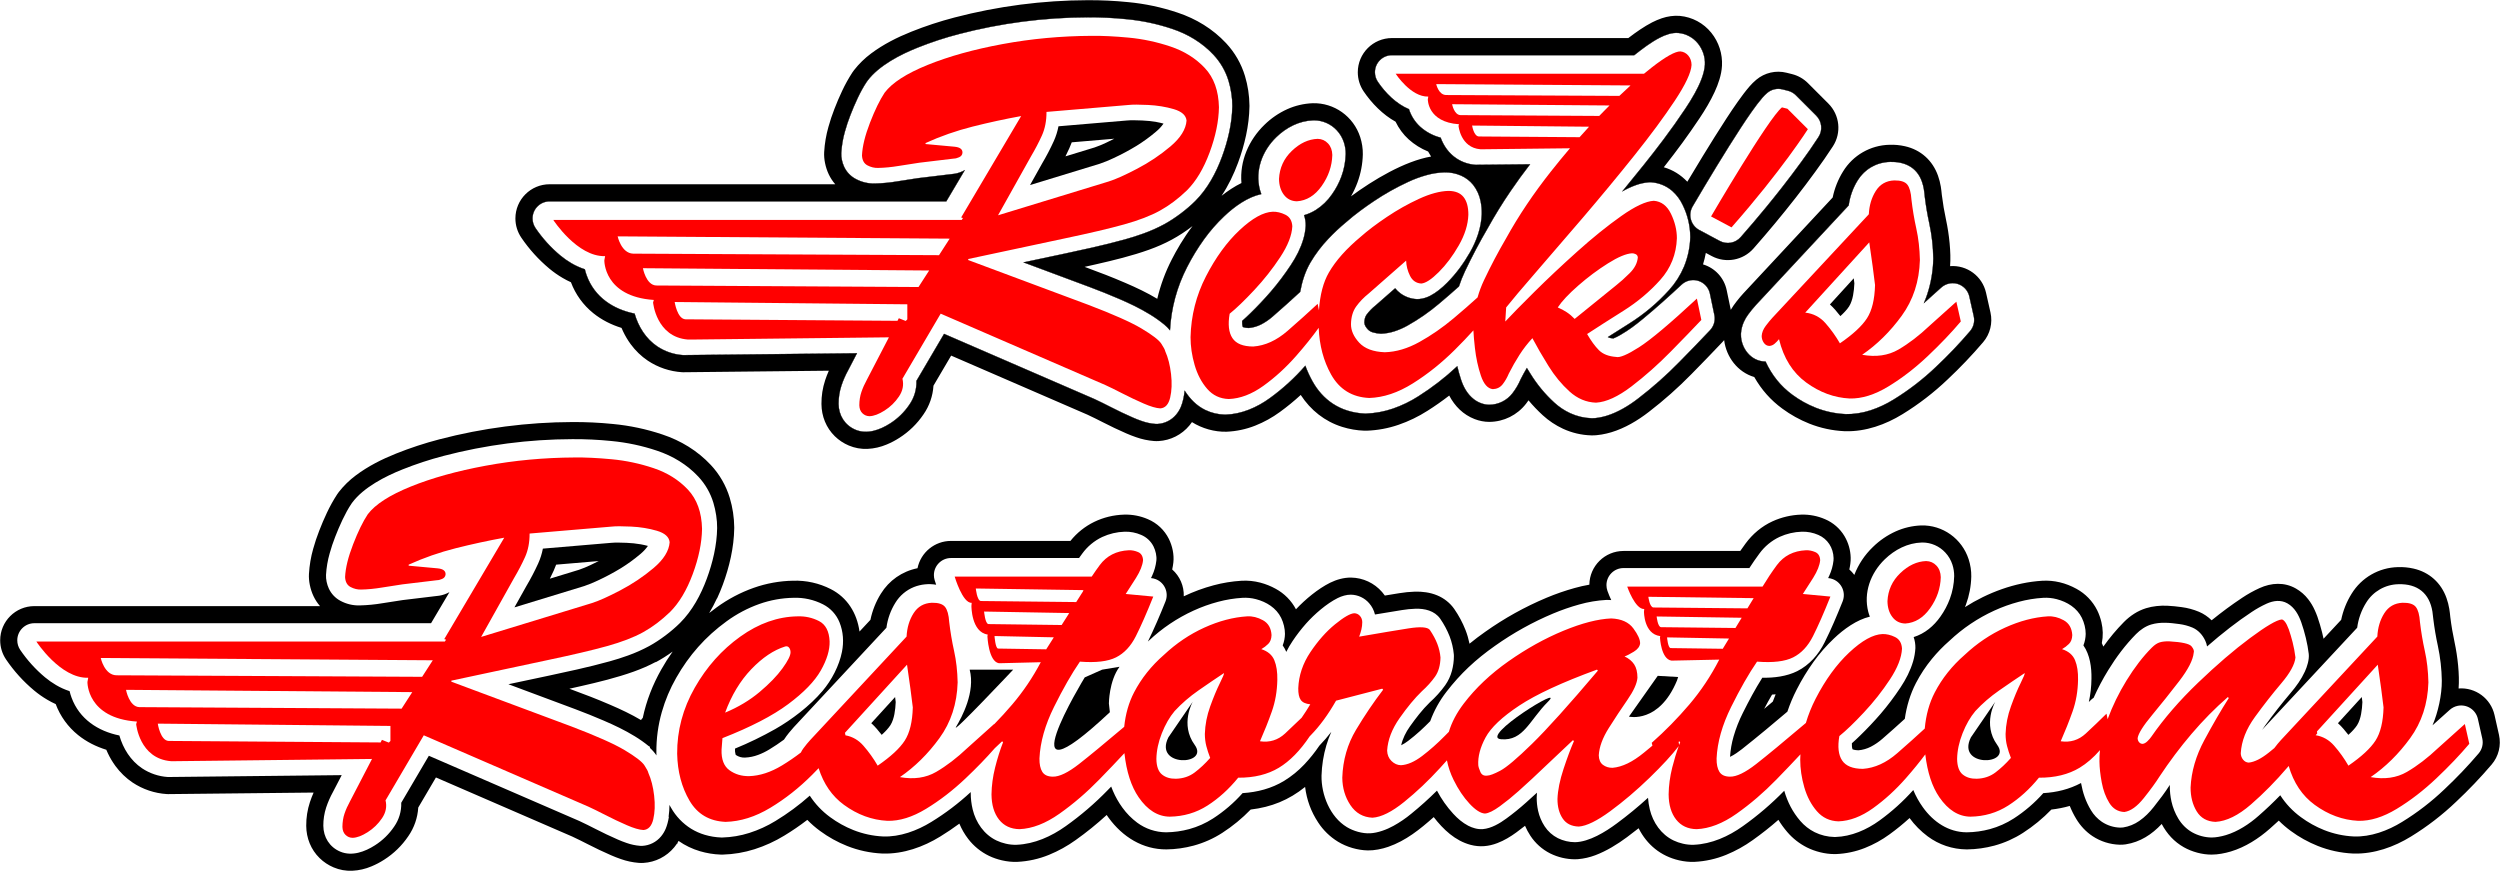 <?xml version="1.0" encoding="UTF-8"?>
<svg xmlns="http://www.w3.org/2000/svg" xmlns:xlink="http://www.w3.org/1999/xlink" width="1965.73pt" height="684.84pt" viewBox="0 0 1965.73 684.84" version="1.1">
<defs>
<clipPath id="clip1">
  <path d="M 0 331 L 1965.73 331 L 1965.73 684.84 L 0 684.84 Z M 0 331 "/>
</clipPath>
</defs>
<g id="surface1">
<path style="fill:none;stroke-width:2.4;stroke-linecap:butt;stroke-linejoin:miter;stroke:rgb(0%,0%,0%);stroke-opacity:1;stroke-miterlimit:10;" d="M 14012.383 5375.08 C 13968.984 5319.533 13924.805 5264.572 13880 5210.197 C 13816.797 5133.439 13752.383 5057.775 13686.602 4983.205 C 13645.391 4936.447 13577.5 4924.142 13522.5 4953.478 L 13356.992 5041.877 C 13293.008 5079.377 13271.406 5161.72 13308.984 5225.783 C 13373.086 5335.158 13438.203 5443.908 13504.297 5552.072 C 13564.219 5650.314 13625.391 5747.736 13688.008 5844.298 C 13715.508 5886.759 13743.906 5928.673 13773.008 5970.041 C 13799.609 6008.439 13827.891 6045.47 13858.086 6081.134 C 13869.688 6094.533 13882.383 6107.033 13895.898 6118.439 C 13928.906 6146.252 13973.281 6156.486 14015.117 6146.056 L 14058.008 6135.314 C 14081.602 6129.416 14103.203 6117.189 14120.508 6099.962 L 14281.289 5939.142 C 14326.211 5894.22 14333.516 5823.986 14298.906 5770.744 C 14256.016 5704.845 14211.211 5640.158 14164.609 5576.798 C 14115.117 5508.673 14064.297 5441.408 14012.383 5375.08 Z M 14012.383 5375.08 " transform="matrix(0.1,0,0,-0.1,0,684.84)"/>
<path style="fill:none;stroke-width:2.4;stroke-linecap:butt;stroke-linejoin:miter;stroke:rgb(0%,0%,0%);stroke-opacity:1;stroke-miterlimit:10;" d="M 15128.281 4465.978 L 15263.906 4587.736 C 15281.016 4603.087 15301.797 4613.791 15324.219 4618.83 C 15396.719 4635.119 15468.594 4589.611 15484.883 4517.189 L 15519.805 4361.642 C 15529.102 4320.392 15518.398 4277.189 15491.016 4244.962 C 15406.602 4146.017 15316.797 4051.877 15221.992 3962.931 C 15120.391 3865.861 15008.789 3779.845 14888.984 3706.369 C 14777.383 3637.541 14641.602 3586.916 14508.516 3592.228 C 14428.789 3596.056 14350.312 3613.048 14276.094 3642.463 C 14211.094 3668.322 14149.688 3702.463 14093.398 3743.986 C 14000.898 3811.916 13931.211 3898.439 13882.305 4005.392 C 13853.594 4005.353 13825.195 4012.306 13799.688 4025.627 C 13727.891 4063.361 13684.883 4146.369 13688.789 4226.642 C 13690.898 4257.345 13698.281 4287.502 13710.586 4315.666 C 13720.195 4337.58 13732.383 4358.283 13746.797 4377.345 C 13765.703 4403.009 13786.016 4427.697 13807.383 4451.291 L 14535.898 5233.4 C 14545.117 5303.127 14569.102 5370.119 14606.289 5429.845 C 14660.586 5518.634 14756.406 5573.595 14860.391 5575.587 C 15010.703 5579.923 15104.297 5504.689 15127.695 5359.806 C 15130.703 5340.627 15133.008 5321.369 15134.609 5302.033 C 15143.281 5230.744 15155.312 5159.962 15170.586 5089.806 C 15189.805 5000.119 15200.117 4908.752 15201.484 4817.033 C 15201.797 4755.666 15190.898 4612.189 15128.281 4465.978 Z M 15128.281 4465.978 " transform="matrix(0.1,0,0,-0.1,0,684.84)"/>
<path style=" stroke:none;fill-rule:evenodd;fill:rgb(0%,0%,0%);fill-opacity:1;" d="M 819.371 128.609 L 809.918 145.504 L 864.82 128.727 C 868.453 127.492 872.012 126.039 875.473 124.379 C 881.699 121.492 887.762 118.258 893.629 114.691 C 898.93 111.414 903.98 107.746 908.742 103.723 C 911.195 101.672 913.027 99.797 914.863 97.18 C 907.141 95.113 900.52 94.691 892.016 94.57 C 889.59 94.535 888.254 94.551 885.855 94.762 L 832.273 99.301 C 831.508 103.344 830.262 107.281 828.559 111.027 C 825.812 117.051 822.742 122.918 819.371 128.609 Z M 837.762 122.941 C 838.809 120.848 839.816 118.738 840.785 116.613 C 841.488 115.07 842.133 113.5 842.711 111.906 L 876.184 109.07 C 874.086 110.152 871.965 111.191 869.82 112.184 C 869.766 112.211 869.711 112.234 869.656 112.262 C 866.738 113.66 863.746 114.887 860.684 115.934 L 837.762 122.941 "/>
<path style=" stroke:none;fill-rule:evenodd;fill:rgb(0%,0%,0%);fill-opacity:1;" d="M 413.953 460.688 L 404.5 477.582 L 459.402 460.805 C 463.035 459.57 466.594 458.117 470.055 456.457 C 476.285 453.57 482.344 450.336 488.211 446.77 C 493.516 443.492 498.566 439.824 503.324 435.801 C 505.777 433.746 507.609 431.875 509.449 429.258 C 501.727 427.191 495.102 426.77 486.598 426.648 C 484.172 426.613 482.84 426.629 480.441 426.84 L 426.859 431.375 C 426.09 435.422 424.844 439.359 423.141 443.105 C 420.395 449.125 417.328 454.996 413.953 460.688 Z M 432.344 455.016 C 433.391 452.926 434.398 450.816 435.371 448.691 C 436.074 447.148 436.715 445.574 437.293 443.984 L 470.77 441.148 C 468.668 442.23 466.547 443.27 464.402 444.262 C 464.348 444.285 464.293 444.312 464.238 444.34 C 461.324 445.738 458.328 446.965 455.27 448.012 L 432.344 455.016 "/>
<path style=" stroke:none;fill-rule:evenodd;fill:rgb(0%,0%,0%);fill-opacity:1;" d="M 703.805 548.086 L 685.062 568.656 C 687.93 571.145 690.992 574.863 693.273 577.809 C 695.691 575.645 698.488 572.762 700.109 570.234 C 701.715 567.738 702.727 564.359 703.266 561.484 C 703.844 558.355 704.184 555.188 704.289 552.008 C 704.129 550.699 703.969 549.391 703.805 548.086 "/>
<path style=" stroke:none;fill-rule:evenodd;fill:rgb(0%,0%,0%);fill-opacity:1;" d="M 1341.281 198.867 L 1345.922 201.352 C 1356.922 207.223 1370.512 204.762 1378.75 195.406 C 1390.191 182.422 1401.172 169.234 1411.82 155.617 C 1417.109 148.867 1422.27 142.027 1427.309 135.094 C 1432.121 128.562 1436.73 121.895 1441.16 115.098 C 1448.09 104.449 1446.621 90.406 1437.629 81.422 L 1421.551 65.34 C 1418.102 61.895 1413.789 59.449 1409.059 58.27 L 1404.77 57.195 C 1396.398 55.102 1387.531 57.156 1380.93 62.715 C 1379.039 64.312 1377.27 66.055 1375.648 67.93 C 1372.512 71.555 1369.031 76.203 1366.281 80.137 C 1363.281 84.402 1360.352 88.727 1357.52 93.102 C 1351.199 102.859 1345.012 112.703 1338.961 122.629 C 1334.84 129.359 1330.77 136.113 1326.73 142.891 C 1321.578 137.469 1315.379 133.586 1308.23 131.508 C 1319.34 117.348 1326.969 106.965 1336.371 92.938 C 1340.789 86.332 1344.871 79.5 1348.211 72.285 C 1351.039 66.18 1353.602 58.82 1353.98 51.805 C 1354.5 42.379 1351.488 33.094 1345.578 25.75 C 1339.48 18.176 1330.578 13.398 1320.898 12.504 C 1316.281 12.078 1311.07 12.848 1306.691 14.348 C 1304.078 15.242 1301.531 16.324 1299.07 17.582 C 1293.051 20.652 1285.988 25.539 1280.34 29.926 L 1094.5 29.926 C 1079.648 29.926 1067.621 41.961 1067.621 56.809 C 1067.621 62.176 1069.219 67.422 1072.23 71.867 C 1078.512 81.164 1087.359 90.227 1097.32 95.691 C 1099.781 100.855 1103.371 105.773 1107.629 109.605 C 1112.129 113.656 1117.309 116.883 1122.922 119.145 C 1123.641 120.492 1124.422 121.809 1125.25 123.086 C 1104.281 126.715 1079.719 141.516 1062.289 154.363 C 1064.27 150.883 1065.961 147.25 1067.359 143.496 C 1069.98 136.398 1071.41 128.91 1071.578 121.344 C 1071.672 116.906 1070.898 112.074 1069.539 107.855 C 1064.27 91.488 1048.988 80.695 1032.16 81.164 C 1025.262 81.426 1018.488 83.008 1012.191 85.828 C 1005.52 88.844 999.434 93.012 994.215 98.141 C 981.918 110.07 974.664 126.691 976.129 143.926 C 970.762 146.527 965.27 150.168 960.5 153.965 C 965.781 146.086 970.137 136.988 973.445 128.035 C 978.559 114.188 982.227 98.785 982.434 83.754 L 982.438 82.918 C 982.359 75.074 981.176 67.285 978.918 59.773 C 976.016 50.133 970.934 41.289 964.059 33.93 C 953.523 22.66 940.41 14.738 925.961 9.93 C 913.371 5.695 900.34 2.926 887.117 1.676 C 876.496 0.605 865.828 0.098 855.152 0.152 C 819.859 0.258 784.719 4.824 750.57 13.746 C 738.992 16.766 727.613 20.508 716.504 24.953 C 705.453 29.359 694.547 34.867 684.973 42.027 C 679.918 45.781 675.395 50.195 671.52 55.16 L 670.164 57.055 C 667.172 61.664 664.5 66.473 662.168 71.453 C 659.973 76.098 657.949 80.828 656.105 85.625 C 654.293 90.258 652.719 94.98 651.387 99.777 C 649.551 106.219 648.426 112.844 648.039 119.531 C 647.875 122.387 648.145 125.398 648.719 128.195 C 650 134.492 652.598 140.117 656.75 144.879 L 432.141 144.879 C 417.293 144.879 405.258 156.914 405.258 171.762 C 405.258 177.145 406.871 182.402 409.895 186.855 C 416.059 195.941 423.461 204.121 431.887 211.164 C 435.172 213.906 438.684 216.371 442.379 218.535 C 444.496 219.785 446.68 220.914 448.922 221.922 C 452.496 231.473 458.574 239.887 466.523 246.273 C 473.188 251.621 480.621 255.32 488.699 257.832 C 489.086 258.746 489.488 259.652 489.914 260.551 C 491.586 264.094 493.59 267.469 495.906 270.629 C 499.539 275.586 504.203 280.152 509.32 283.566 C 517.359 288.926 526.672 292.066 536.312 292.672 C 536.633 292.691 536.957 292.699 537.281 292.695 C 575.422 292.324 613.562 291.922 651.703 291.484 C 650.621 293.938 649.656 296.438 648.812 298.984 C 646.828 305 645.844 311.301 645.898 317.637 C 645.969 327.285 649.594 336.324 656.395 342.988 C 659.574 346.102 663.312 348.586 667.41 350.309 C 672.055 352.277 677.078 353.184 682.117 352.957 C 687.324 352.711 692.449 351.539 697.246 349.496 C 700.699 348.059 704.016 346.312 707.16 344.285 C 714.691 339.492 721.16 333.199 726.152 325.797 C 730.777 319.145 733.484 311.348 733.98 303.262 L 747.883 279.609 L 855.062 326.066 C 859.152 327.984 863.203 329.977 867.215 332.047 C 873.207 335.133 879.297 338.023 885.473 340.723 C 888.039 341.852 890.648 342.867 893.305 343.773 C 897.82 345.379 902.531 346.383 907.312 346.766 C 908.523 346.859 909.742 346.875 910.957 346.809 C 920.398 346.277 929.195 341.836 935.23 334.551 C 935.934 333.695 936.602 332.816 937.23 331.902 C 945.141 336.891 954.973 339.707 964.379 339.461 C 972.129 339.145 979.77 337.52 986.98 334.664 C 993.863 331.934 1000.371 328.336 1006.352 323.961 C 1012.07 319.812 1017.551 315.336 1022.75 310.547 C 1030.539 322.5 1041.609 331.363 1055.398 335.676 C 1061.02 337.438 1066.852 338.438 1072.73 338.648 L 1074.648 338.648 C 1083.172 338.352 1091.59 336.793 1099.648 334.016 C 1107.66 331.254 1115.309 327.555 1122.441 322.996 C 1128.32 319.281 1134.012 315.289 1139.512 311.027 C 1143.898 319.367 1150.461 326.023 1159.48 329.52 C 1163.129 330.934 1167.141 331.742 1171.07 331.723 C 1182.391 331.66 1193.039 326.375 1199.949 317.402 C 1200.609 316.547 1201.238 315.672 1201.859 314.777 C 1205.32 318.938 1209.07 322.859 1213.059 326.512 C 1217.801 330.855 1223.18 334.438 1229.012 337.137 C 1235.988 340.355 1243.559 342.129 1251.25 342.336 C 1253.891 342.41 1256.871 342.105 1259.469 341.645 C 1262 341.211 1264.512 340.621 1266.961 339.887 C 1277.559 336.695 1287.738 330.676 1296.539 323.832 C 1308.371 314.73 1319.551 304.809 1330 294.141 C 1338.211 285.816 1346.34 277.402 1354.379 268.906 C 1354.828 268.43 1355.27 267.938 1355.68 267.43 C 1357.309 280.723 1366.32 292.617 1379.371 296.469 C 1385.078 306.5 1392.262 314.594 1401.398 321.285 C 1407.941 326.109 1415.078 330.074 1422.629 333.086 C 1431.43 336.582 1440.75 338.594 1450.211 339.043 L 1451.102 339.07 C 1466.98 339.445 1482.59 333.887 1495.961 325.648 C 1508.719 317.816 1520.609 308.652 1531.441 298.309 C 1541.27 289.086 1550.578 279.32 1559.328 269.062 C 1564.809 262.625 1566.949 253.98 1565.102 245.727 L 1561.602 230.176 C 1558.672 217.156 1546.648 208.258 1533.34 209.262 C 1534.199 198.5 1532.551 183.957 1530.199 173.043 C 1528.781 166.504 1527.66 159.902 1526.84 153.262 C 1526.648 151.055 1526.379 148.855 1526.031 146.672 C 1525.551 143.801 1524.828 140.977 1523.859 138.23 C 1519.641 126.215 1510.309 117.766 1497.789 114.969 C 1493.809 114.074 1489.73 113.695 1485.648 113.844 C 1470.73 114.176 1456.988 122.066 1449.191 134.797 C 1445.281 141.09 1442.52 148.023 1441.02 155.277 L 1370.801 230.664 C 1367.781 233.945 1363.371 239.316 1360.898 243.617 L 1357.68 228.156 C 1355.672 218.5 1348.531 210.719 1339.078 207.887 C 1339.988 204.926 1340.719 201.914 1341.281 198.867 Z M 1512.828 238.242 L 1526.391 226.066 C 1528.102 224.531 1530.18 223.461 1532.422 222.957 C 1539.672 221.328 1546.859 225.879 1548.488 233.121 L 1551.98 248.676 C 1552.91 252.801 1551.84 257.121 1549.102 260.344 C 1540.66 270.238 1531.68 279.652 1522.199 288.547 C 1512.039 298.254 1500.879 306.855 1488.898 314.203 C 1483.27 317.691 1477.25 320.512 1470.961 322.598 C 1464.629 324.707 1457.98 325.734 1451.309 325.633 C 1451.16 325.629 1451 325.625 1450.852 325.617 C 1442.879 325.234 1435.031 323.535 1427.609 320.594 C 1421.109 318.008 1414.969 314.594 1409.34 310.441 C 1399.961 303.555 1393.18 294.973 1388.23 284.301 C 1377.059 284.293 1368.93 274.172 1368.852 263.172 C 1368.852 262.84 1368.859 262.508 1368.879 262.176 C 1369.09 259.105 1369.828 256.09 1371.059 253.273 C 1372.02 251.082 1373.238 249.012 1374.68 247.105 C 1376.57 244.539 1378.602 242.07 1380.738 239.711 L 1453.59 161.5 C 1454.59 154.434 1456.82 147.984 1460.629 141.855 C 1466.121 133.039 1475.23 127.613 1486.039 127.281 C 1497.191 126.938 1507.09 131.137 1511.172 142.68 C 1512.641 146.828 1513.039 150.148 1513.461 154.637 C 1514.328 161.766 1515.531 168.844 1517.059 175.859 C 1518.98 184.828 1520.012 193.965 1520.148 203.137 C 1520.148 203.301 1520.148 203.465 1520.141 203.629 C 1519.949 213.16 1518.328 222.609 1515.328 231.656 C 1514.59 233.887 1513.75 236.082 1512.828 238.242 Z M 1025.422 169.215 C 1026.309 171.891 1026.73 174.699 1026.672 177.52 C 1026.48 181.035 1025.879 184.516 1024.891 187.895 C 1022.699 195.316 1019.27 201.969 1014.93 208.504 C 1010.148 215.734 1004.93 222.664 999.289 229.246 C 994.145 235.191 988.75 240.91 983.113 246.391 C 981.039 248.438 978.906 250.426 976.715 252.352 C 976.664 253.855 976.742 255.828 977.25 257.09 C 978.043 257.395 978.871 257.605 979.715 257.707 C 980.441 257.824 981.176 257.883 981.91 257.879 C 985.305 257.566 988.609 256.609 991.648 255.055 C 994.914 253.355 997.961 251.27 1000.719 248.84 C 1008.012 242.508 1015.199 236.066 1022.289 229.512 C 1023.801 221.297 1026.219 213.52 1030.41 206.309 C 1034.352 199.645 1039.039 193.449 1044.379 187.84 C 1048.762 183.188 1053.43 178.812 1058.352 174.734 C 1062.02 171.512 1065.828 168.449 1069.762 165.551 C 1073.141 163.047 1076.578 160.625 1080.07 158.285 C 1088.699 152.477 1097.781 147.363 1107.219 143.008 C 1111.941 140.793 1116.84 138.988 1121.871 137.613 C 1126.379 136.355 1131.031 135.652 1135.711 135.512 C 1140.219 135.395 1144.699 136.266 1148.84 138.062 C 1152.539 139.691 1155.789 142.184 1158.34 145.324 C 1161.309 149.129 1163.34 153.59 1164.23 158.336 C 1164.891 161.633 1165.18 164.988 1165.102 168.348 C 1164.75 178.941 1161.012 189.438 1155.82 198.48 C 1150.809 207.219 1145.238 214.883 1137.969 222.25 C 1135.891 224.371 1133.672 226.355 1131.328 228.191 C 1129.23 229.855 1126.969 231.324 1124.602 232.578 C 1121.93 233.973 1119.02 234.852 1116.02 235.168 C 1115.359 235.234 1114.691 235.258 1114.02 235.227 C 1109.391 235.02 1104.93 233.449 1101.191 230.715 C 1099.629 229.551 1098.219 228.207 1096.98 226.711 L 1081.672 240.141 C 1078.922 242.301 1076.48 244.824 1074.41 247.641 C 1073.219 249.348 1072.781 251.895 1072.82 253.777 C 1072.879 254.824 1073.211 255.832 1073.789 256.707 C 1074.34 257.574 1074.969 258.387 1075.68 259.129 C 1076.762 260.191 1078.09 260.953 1079.551 261.344 C 1081.621 261.945 1083.762 262.289 1085.91 262.371 C 1089.57 262.219 1093.191 261.559 1096.68 260.414 C 1100.16 259.262 1103.52 257.777 1106.719 255.98 C 1115.469 251.078 1123.73 245.352 1131.391 238.875 C 1136.711 234.402 1141.961 229.852 1147.129 225.223 C 1148.461 221.148 1150.039 217.164 1151.879 213.293 C 1157.34 201.781 1163.281 190.508 1169.711 179.508 C 1175.281 169.469 1181.301 159.695 1187.77 150.211 C 1192.641 143.055 1197.73 136.047 1203.031 129.199 C 1188.801 129.367 1174.559 129.512 1160.328 129.633 C 1154.852 129.285 1149.559 127.492 1145 124.434 C 1139.262 120.551 1135.141 114.773 1132.75 108.246 C 1126.75 106.715 1121.219 103.75 1116.621 99.613 C 1112.551 95.871 1109.52 91.133 1107.852 85.863 C 1097.852 81.715 1089.25 73.051 1083.371 64.34 C 1081.859 62.117 1081.059 59.492 1081.059 56.809 C 1081.059 49.383 1087.078 43.367 1094.5 43.367 L 1285 43.367 C 1291.238 38.434 1298.129 33.148 1305.18 29.555 C 1309.648 27.277 1314.551 25.5 1319.672 25.891 C 1325.719 26.449 1331.289 29.438 1335.109 34.176 C 1338.84 38.816 1340.898 44.887 1340.57 50.859 C 1340.16 58.289 1336.211 66.855 1332.66 73.273 C 1330.352 77.438 1327.859 81.504 1325.199 85.457 C 1319.738 93.664 1314.039 101.711 1308.109 109.586 C 1302.98 116.43 1297.738 123.188 1292.379 129.855 C 1286.871 136.738 1281.32 143.582 1275.719 150.387 C 1279.078 148.465 1282.609 146.836 1286.262 145.523 C 1289.551 144.324 1292.988 143.586 1296.48 143.324 C 1297.109 143.277 1297.75 143.273 1298.379 143.316 C 1304.398 143.723 1310.129 146.059 1314.719 149.977 L 1314.922 150.152 C 1318.398 153.246 1321.199 157.023 1323.16 161.25 C 1326.969 168.988 1328.988 177.484 1329.07 186.113 L 1329.07 186.52 C 1328.852 194.477 1327.18 202.328 1324.148 209.688 C 1321.328 216.391 1317.398 222.57 1312.52 227.965 C 1303.27 238.254 1292.621 247.195 1280.891 254.527 C 1275.352 258.004 1269.82 261.508 1264.309 265.039 C 1265.629 265.738 1267.051 265.969 1268.551 266.082 C 1270.441 265.309 1272.262 264.402 1274.02 263.367 C 1280.941 259.355 1285.578 255.809 1291.898 250.617 C 1302.031 242.297 1313.121 232.266 1322.199 223.805 C 1323.988 222.129 1326.219 220.98 1328.621 220.477 C 1335.891 218.965 1343.012 223.629 1344.52 230.898 L 1348.02 247.688 C 1348.91 251.996 1347.641 256.469 1344.621 259.664 C 1336.641 268.102 1328.57 276.453 1320.41 284.719 C 1310.379 294.965 1299.648 304.488 1288.281 313.223 C 1280.828 319.016 1272.02 324.309 1263.102 327.012 C 1261.141 327.598 1259.148 328.066 1257.129 328.406 C 1255.309 328.742 1253.469 328.91 1251.621 328.898 C 1245.762 328.734 1239.98 327.387 1234.648 324.934 C 1230.078 322.816 1225.859 320.008 1222.141 316.598 C 1214.801 309.891 1208.441 302.188 1203.25 293.711 L 1200.57 289.363 C 1198.852 292.254 1197.23 295.203 1195.711 298.203 C 1194.051 302.129 1191.891 305.828 1189.289 309.203 C 1184.922 314.891 1178.172 318.242 1170.988 318.281 C 1166.68 318.273 1162.281 316.562 1158.941 313.992 C 1153.852 310.074 1150.68 304.422 1148.711 298.309 C 1147.59 294.91 1146.629 291.465 1145.828 287.98 C 1136.398 296.82 1126.16 304.746 1115.23 311.652 C 1108.98 315.645 1102.281 318.887 1095.27 321.305 C 1088.48 323.648 1081.371 324.965 1074.18 325.215 L 1073.211 325.215 C 1068.531 325.047 1063.891 324.254 1059.422 322.848 C 1055.379 321.586 1051.539 319.77 1048 317.453 C 1041.25 313.023 1035.898 306.898 1031.969 299.809 C 1029.789 295.887 1027.91 291.801 1026.359 287.59 C 1018.051 297.121 1008.68 305.68 998.434 313.094 C 988.441 320.371 976.141 325.711 963.828 326.031 L 963.023 326.039 C 957.688 325.938 952.441 324.68 947.641 322.352 C 940.754 318.977 935.758 313.742 931.496 307.242 C 931.078 311.492 930.113 316.195 928.527 319.977 C 927.605 322.145 926.375 324.164 924.875 325.977 C 921.23 330.383 915.914 333.066 910.203 333.387 C 909.598 333.422 908.988 333.414 908.383 333.363 C 904.746 333.074 901.16 332.305 897.723 331.078 C 895.402 330.289 893.117 329.398 890.871 328.41 C 884.949 325.824 879.113 323.051 873.367 320.094 C 869.152 317.914 864.891 315.816 860.59 313.809 L 742.32 262.547 L 720.605 299.492 C 720.832 306.164 718.887 312.73 715.062 318.199 C 711.086 324.117 705.926 329.145 699.906 332.969 C 692.039 338.008 681.887 341.828 672.641 337.926 C 664.238 334.375 659.402 326.562 659.34 317.562 C 659.312 312.695 660.066 307.855 661.566 303.227 C 662.961 299.027 664.742 294.965 666.883 291.094 L 673.793 277.781 C 628.246 278.32 582.699 278.812 537.148 279.254 C 529.875 278.801 522.848 276.43 516.781 272.383 C 507.816 266.344 501.922 256.871 498.965 246.598 C 482.164 243.219 467.566 233.66 461.355 216.781 C 460.738 215.141 460.234 213.453 459.844 211.742 C 456.125 210.543 452.555 208.934 449.191 206.945 C 446.133 205.156 443.227 203.117 440.504 200.848 C 433.039 194.609 426.48 187.359 421.02 179.309 C 419.508 177.082 418.699 174.453 418.699 171.762 C 418.699 164.34 424.719 158.32 432.141 158.32 L 744.051 158.32 L 758.5 133.902 C 757.875 134.258 757.23 134.574 756.562 134.852 C 754.008 136.02 751.266 136.719 748.465 136.922 L 721.727 140.133 C 716.512 140.875 711.305 141.684 706.109 142.559 C 700.043 143.605 693.906 144.199 687.754 144.336 C 682.59 144.445 677.484 143.223 672.934 140.789 C 668.844 138.656 665.582 135.227 663.656 131.039 C 662.164 127.766 661.285 123.754 661.461 120.309 C 661.789 114.59 662.75 108.926 664.324 103.418 C 665.539 99.035 666.98 94.719 668.641 90.484 C 671.805 82.32 676.488 71.645 681.438 64.379 L 682.113 63.43 C 691.082 51.418 708.246 42.719 721.484 37.438 C 732.078 33.199 742.926 29.633 753.965 26.754 C 787.023 18.117 821.039 13.695 855.207 13.594 C 865.426 13.543 875.645 14.027 885.809 15.055 C 898.031 16.207 910.082 18.77 921.719 22.684 C 934.035 26.785 945.254 33.508 954.234 43.105 C 959.695 48.953 963.738 55.98 966.047 63.645 C 967.879 69.734 969.078 77.102 968.992 83.465 C 968.809 97.031 965.453 110.875 960.836 123.379 C 956.168 136.012 949.465 148.504 939.84 158.09 C 933.094 164.805 923.902 171.734 915.551 176.297 C 910.191 179.191 904.621 181.676 898.887 183.719 C 894.133 185.438 889.312 186.969 884.441 188.309 C 875.953 190.637 867.41 192.77 858.82 194.707 C 851.605 196.355 844.379 197.938 837.133 199.457 L 804.867 206.301 L 857.516 225.93 C 864.965 228.727 872.344 231.695 879.652 234.836 C 888.246 238.523 896.223 242.312 904.246 247.223 C 908.188 249.617 911.953 252.289 915.52 255.219 C 917.137 256.547 918.613 258.031 919.934 259.652 C 920.852 242.359 925.426 225.457 933.359 210.062 C 937.223 202.473 941.66 195.184 946.629 188.266 C 951.328 181.715 956.648 175.621 962.508 170.078 C 970.57 162.363 981.082 154.867 991.711 152.602 C 991.273 151.469 990.898 150.316 990.59 149.141 C 986.73 134.137 992.336 118.656 1003.57 107.789 C 1011.398 100.219 1021.531 94.906 1032.672 94.598 L 1033.199 94.586 C 1040.012 94.598 1046.512 97.449 1051.141 102.453 C 1053.68 105.176 1055.602 108.426 1056.738 111.973 C 1057.691 114.902 1058.16 117.965 1058.141 121.039 C 1058 127.113 1056.859 133.121 1054.75 138.82 C 1052.91 143.793 1050.422 148.5 1047.34 152.82 C 1043.961 157.746 1039.621 161.941 1034.578 165.148 C 1031.73 166.922 1028.648 168.289 1025.422 169.215 Z M 937.668 177.762 C 930.324 187.5 924.934 197.027 921.398 203.934 C 916.332 213.77 912.484 224.188 909.945 234.953 C 901.91 230.125 893.551 226.18 884.953 222.484 C 872.938 217.324 866.266 214.848 852.812 209.832 C 855.809 209.172 858.805 208.5 861.793 207.816 C 875.273 204.758 890.188 201.121 903.426 196.371 C 916.348 191.73 926.824 186.109 937.668 177.762 Z M 1401.238 147.332 C 1396.898 152.887 1392.48 158.383 1388 163.82 C 1381.68 171.496 1375.238 179.062 1368.66 186.52 C 1364.539 191.195 1357.75 192.426 1352.25 189.492 L 1336.172 180.914 C 1336.012 180.832 1335.859 180.742 1335.699 180.652 C 1329.301 176.902 1327.141 168.668 1330.898 162.262 C 1342.301 142.789 1357.02 118.496 1368.801 100.41 C 1373.629 92.988 1380.672 82.605 1385.809 76.727 C 1386.969 75.387 1388.238 74.137 1389.59 72.996 C 1392.891 70.215 1397.328 69.191 1401.512 70.234 L 1405.801 71.309 C 1408.16 71.898 1410.32 73.121 1412.051 74.844 L 1428.129 90.926 C 1432.621 95.418 1433.352 102.441 1429.891 107.766 C 1425.602 114.355 1421.121 120.824 1416.461 127.16 C 1411.512 133.973 1406.43 140.699 1401.238 147.332 "/>
<path style="fill:none;stroke-width:2.4;stroke-linecap:butt;stroke-linejoin:miter;stroke:rgb(0%,0%,0%);stroke-opacity:1;stroke-miterlimit:10;" d="M 10254.219 5156.252 C 10263.086 5129.494 10267.305 5101.408 10266.719 5073.205 C 10264.805 5038.048 10258.789 5003.244 10248.906 4969.455 C 10226.992 4895.236 10192.695 4828.712 10149.297 4763.361 C 10101.484 4691.056 10049.297 4621.759 9992.891 4555.939 C 9941.445 4496.486 9887.5 4439.298 9831.133 4384.494 C 9810.391 4364.025 9789.062 4344.142 9767.148 4324.884 C 9766.641 4309.845 9767.422 4290.119 9772.5 4277.502 C 9780.43 4274.455 9788.711 4272.345 9797.148 4271.33 C 9804.414 4270.158 9811.758 4269.572 9819.102 4269.611 C 9853.047 4272.736 9886.094 4282.306 9916.484 4297.853 C 9949.141 4314.845 9979.609 4335.705 10007.188 4360.002 C 10080.117 4423.322 10151.992 4487.736 10222.891 4553.283 C 10238.008 4635.431 10262.188 4713.205 10304.102 4785.314 C 10343.516 4851.955 10390.391 4913.908 10443.789 4970.002 C 10487.617 5016.525 10534.297 5060.275 10583.516 5101.056 C 10620.195 5133.283 10658.281 5163.908 10697.617 5192.892 C 10731.406 5217.931 10765.781 5242.15 10800.703 5265.548 C 10886.992 5323.634 10977.812 5374.767 11072.188 5418.322 C 11119.414 5440.47 11168.398 5458.517 11218.711 5472.267 C 11263.789 5484.845 11310.312 5491.877 11357.109 5493.283 C 11402.188 5494.455 11446.992 5485.744 11488.398 5467.775 C 11525.391 5451.486 11557.891 5426.564 11583.398 5395.158 C 11613.086 5357.111 11633.398 5312.502 11642.305 5265.041 C 11648.906 5232.072 11651.797 5198.517 11651.016 5164.923 C 11647.5 5058.986 11610.117 4954.025 11558.203 4863.595 C 11508.086 4776.212 11452.383 4699.572 11379.688 4625.9 C 11358.906 4604.689 11336.719 4584.845 11313.281 4566.486 C 11292.305 4549.845 11269.688 4535.158 11246.016 4522.619 C 11219.297 4508.673 11190.195 4499.884 11160.195 4496.72 C 11153.594 4496.056 11146.914 4495.822 11140.195 4496.134 C 11093.906 4498.205 11049.297 4513.908 11011.914 4541.252 C 10996.289 4552.892 10982.188 4566.33 10969.805 4581.291 L 10816.719 4446.994 C 10789.219 4425.392 10764.805 4400.158 10744.102 4371.994 C 10732.188 4354.923 10727.812 4329.455 10728.203 4310.627 C 10728.789 4300.158 10732.109 4290.08 10737.891 4281.33 C 10743.398 4272.658 10749.688 4264.533 10756.797 4257.111 C 10767.617 4246.486 10780.898 4238.869 10795.508 4234.962 C 10816.211 4228.947 10837.617 4225.509 10859.102 4224.689 C 10895.703 4226.212 10931.914 4232.814 10966.797 4244.259 C 11001.602 4255.783 11035.195 4270.627 11067.188 4288.595 C 11154.688 4337.619 11237.305 4394.884 11313.906 4459.65 C 11367.109 4504.377 11419.609 4549.884 11471.289 4596.173 C 11484.609 4636.916 11500.391 4676.759 11518.789 4715.47 C 11573.398 4830.587 11632.812 4943.322 11697.109 5053.322 C 11752.812 5153.712 11813.008 5251.447 11877.695 5346.291 C 11926.406 5417.853 11977.305 5487.931 12030.312 5556.408 C 11888.008 5554.728 11745.586 5553.283 11603.281 5552.072 C 11548.516 5555.548 11495.586 5573.478 11450 5604.064 C 11392.617 5642.892 11351.406 5700.666 11327.5 5765.939 C 11267.5 5781.252 11212.188 5810.9 11166.211 5852.267 C 11125.508 5889.689 11095.195 5937.072 11078.516 5989.767 C 10978.516 6031.252 10892.5 6117.892 10833.711 6205.002 C 10818.594 6227.228 10810.586 6253.478 10810.586 6280.314 C 10810.586 6354.572 10870.781 6414.728 10945 6414.728 L 12850 6414.728 C 12912.383 6464.064 12981.289 6516.916 13051.797 6552.853 C 13096.484 6575.627 13145.508 6593.4 13196.719 6589.494 C 13257.188 6583.908 13312.891 6554.025 13351.094 6506.642 C 13388.398 6460.236 13408.984 6399.533 13405.703 6339.806 C 13401.602 6265.509 13362.109 6179.845 13326.602 6115.666 C 13303.516 6074.025 13278.594 6033.361 13251.992 5993.83 C 13197.383 5911.759 13140.391 5831.291 13081.094 5752.541 C 13029.805 5684.103 12977.383 5616.525 12923.789 5549.845 C 12868.711 5481.017 12813.203 5412.58 12757.188 5344.533 C 12790.781 5363.752 12826.094 5380.041 12862.617 5393.166 C 12895.508 5405.158 12929.883 5412.541 12964.805 5415.158 C 12971.094 5415.627 12977.5 5415.666 12983.789 5415.236 C 13043.984 5411.173 13101.289 5387.814 13147.188 5348.634 L 13149.219 5346.877 C 13183.984 5315.939 13211.992 5278.166 13231.602 5235.9 C 13269.688 5158.517 13289.883 5073.556 13290.703 4987.267 L 13290.703 4983.205 C 13288.516 4903.634 13271.797 4825.119 13241.484 4751.525 C 13213.281 4684.494 13173.984 4622.697 13125.195 4568.752 C 13032.695 4465.861 12926.211 4376.447 12808.906 4303.127 C 12753.516 4268.361 12698.203 4233.322 12643.086 4198.009 C 12656.289 4191.017 12670.508 4188.712 12685.508 4187.58 C 12704.414 4195.314 12722.617 4204.377 12740.195 4214.728 C 12809.414 4254.845 12855.781 4290.314 12918.984 4342.228 C 13020.312 4425.431 13131.211 4525.744 13221.992 4610.353 C 13239.883 4627.111 13262.188 4638.595 13286.211 4643.634 C 13358.906 4658.752 13430.117 4612.111 13445.195 4539.416 L 13480.195 4371.525 C 13489.102 4328.439 13476.406 4283.712 13446.211 4251.759 C 13366.406 4167.384 13285.703 4083.869 13204.102 4001.213 C 13103.789 3898.752 12996.484 3803.517 12882.812 3716.173 C 12808.281 3658.244 12720.195 3605.314 12631.016 3578.283 C 12611.406 3572.423 12591.484 3567.736 12571.289 3564.338 C 12553.086 3560.978 12534.688 3559.298 12516.211 3559.416 C 12457.617 3561.056 12399.805 3574.533 12346.484 3599.064 C 12300.781 3620.236 12258.594 3648.322 12221.406 3682.423 C 12148.008 3749.494 12084.414 3826.525 12032.5 3911.291 L 12005.703 3954.767 C 11988.516 3925.861 11972.305 3896.369 11957.109 3866.369 C 11940.508 3827.111 11918.906 3790.119 11892.891 3756.369 C 11849.219 3699.494 11781.719 3665.978 11709.883 3665.588 C 11666.797 3665.666 11622.812 3682.775 11589.414 3708.478 C 11538.516 3747.658 11506.797 3804.181 11487.109 3865.314 C 11475.898 3899.298 11466.289 3933.752 11458.281 3968.595 C 11363.984 3880.197 11261.602 3800.939 11152.305 3731.877 C 11089.805 3691.955 11022.812 3659.533 10952.695 3635.353 C 10884.805 3611.916 10813.711 3598.752 10741.797 3596.252 L 10732.109 3596.252 C 10685.312 3597.931 10638.906 3605.861 10594.219 3619.923 C 10553.789 3632.541 10515.391 3650.705 10480 3673.869 C 10412.5 3718.166 10358.984 3779.416 10319.688 3850.314 C 10297.891 3889.533 10279.102 3930.392 10263.594 3972.502 C 10180.508 3877.189 10086.797 3791.603 9984.336 3717.463 C 9884.414 3644.689 9761.406 3591.291 9638.281 3588.088 L 9630.234 3588.009 C 9576.875 3589.025 9524.414 3601.603 9476.406 3624.884 C 9407.539 3658.634 9357.578 3710.978 9314.961 3775.978 C 9310.781 3733.478 9301.133 3686.447 9285.273 3648.634 C 9276.055 3626.955 9263.75 3606.759 9248.75 3588.634 C 9212.305 3544.572 9159.141 3517.736 9102.031 3514.533 C 9095.977 3514.181 9089.883 3514.259 9083.828 3514.767 C 9047.461 3517.658 9011.602 3525.353 8977.227 3537.619 C 8954.023 3545.509 8931.172 3554.416 8908.711 3564.298 C 8849.492 3590.158 8791.133 3617.892 8733.672 3647.463 C 8691.523 3669.259 8648.906 3690.236 8605.898 3710.314 L 7423.203 4222.931 L 7206.055 3853.478 C 7208.32 3786.759 7188.867 3721.095 7150.625 3666.408 C 7110.859 3607.228 7059.258 3556.955 6999.062 3518.713 C 6920.391 3468.322 6818.867 3430.119 6726.406 3469.142 C 6642.383 3504.65 6594.023 3582.775 6593.398 3672.775 C 6593.125 3721.447 6600.664 3769.845 6615.664 3816.134 C 6629.609 3858.127 6647.422 3898.752 6668.828 3937.463 L 6737.93 4070.588 C 6282.461 4065.197 5826.992 4060.275 5371.484 4055.861 C 5298.75 4060.392 5228.477 4084.103 5167.812 4124.572 C 5078.164 4184.962 5019.219 4279.689 4989.648 4382.423 C 4821.641 4416.212 4675.664 4511.798 4613.555 4680.587 C 4607.383 4696.994 4602.344 4713.869 4598.438 4730.978 C 4561.25 4742.97 4525.547 4759.064 4491.914 4778.947 C 4461.328 4796.837 4432.266 4817.228 4405.039 4839.923 C 4330.391 4902.306 4264.805 4974.806 4210.195 5055.314 C 4195.078 5077.58 4186.992 5103.869 4186.992 5130.783 C 4186.992 5205.002 4247.188 5265.197 4321.406 5265.197 L 7440.508 5265.197 L 7585 5509.377 C 7578.75 5505.822 7572.305 5502.658 7565.625 5499.884 C 7540.078 5488.205 7512.656 5481.212 7484.648 5479.181 L 7217.266 5447.072 C 7165.117 5439.65 7113.047 5431.564 7061.094 5422.814 C 7000.43 5412.345 6939.062 5406.408 6877.539 5405.041 C 6825.898 5403.947 6774.844 5416.173 6729.336 5440.509 C 6688.438 5461.837 6655.82 5496.134 6636.562 5538.009 C 6621.641 5570.744 6612.852 5610.861 6614.609 5645.314 C 6617.891 5702.502 6627.5 5759.142 6643.242 5814.22 C 6655.391 5858.048 6669.805 5901.212 6686.406 5943.556 C 6718.047 6025.197 6764.883 6131.955 6814.375 6204.611 L 6821.133 6214.103 C 6910.82 6334.22 7082.461 6421.212 7214.844 6474.025 C 7320.781 6516.408 7429.258 6552.072 7539.648 6580.861 C 7870.234 6667.228 8210.391 6711.447 8552.07 6712.462 C 8654.258 6712.97 8756.445 6708.127 8858.086 6697.853 C 8980.312 6686.33 9100.82 6660.705 9217.188 6621.564 C 9340.352 6580.548 9452.539 6513.322 9542.344 6417.345 C 9596.953 6358.869 9637.383 6288.595 9660.469 6211.955 C 9678.789 6151.056 9690.781 6077.384 9689.922 6013.752 C 9688.086 5878.087 9654.531 5739.65 9608.359 5614.611 C 9561.68 5488.283 9494.648 5363.361 9398.398 5267.502 C 9330.938 5200.353 9239.023 5131.056 9155.508 5085.431 C 9101.914 5056.486 9046.211 5031.642 8988.867 5011.212 C 8941.328 4994.025 8893.125 4978.712 8844.414 4965.314 C 8759.531 4942.033 8674.102 4920.705 8588.203 4901.33 C 8516.055 4884.845 8443.789 4869.025 8371.328 4853.83 L 8048.672 4785.392 L 8575.156 4589.103 C 8649.648 4561.134 8723.438 4531.447 8796.523 4500.041 C 8882.461 4463.166 8962.227 4425.275 9042.461 4376.173 C 9081.875 4352.228 9119.531 4325.509 9155.195 4296.212 C 9171.367 4282.931 9186.133 4268.087 9199.336 4251.877 C 9208.516 4424.806 9254.258 4593.83 9333.594 4747.775 C 9372.227 4823.673 9416.602 4896.564 9466.289 4965.744 C 9513.281 5031.252 9566.484 5092.189 9625.078 5147.619 C 9705.703 5224.767 9810.82 5299.728 9917.109 5322.384 C 9912.734 5333.712 9908.984 5345.236 9905.898 5356.994 C 9867.305 5507.033 9923.359 5661.837 10035.703 5770.509 C 10113.984 5846.212 10215.312 5899.337 10326.719 5902.423 L 10331.992 5902.541 C 10400.117 5902.423 10465.117 5873.908 10511.406 5823.869 C 10536.797 5796.642 10556.016 5764.142 10567.383 5728.673 C 10576.914 5699.377 10581.602 5668.752 10581.406 5638.009 C 10580 5577.267 10568.594 5517.189 10547.5 5460.197 C 10529.102 5410.47 10504.219 5363.4 10473.398 5320.197 C 10439.609 5270.939 10396.211 5228.986 10345.781 5196.916 C 10317.305 5179.181 10286.484 5165.509 10254.219 5156.252 Z M 10254.219 5156.252 " transform="matrix(0.1,0,0,-0.1,0,684.84)"/>
<path style=" stroke:none;fill-rule:evenodd;fill:rgb(0%,0%,0%);fill-opacity:1;" d="M 751.805 571.402 C 756.363 563.801 767.008 544.035 762.445 526.551 L 796.656 526.551 C 796.656 526.551 747.242 579.004 751.805 571.402 "/>
<path style=" stroke:none;fill-rule:evenodd;fill:rgb(0%,0%,0%);fill-opacity:1;" d="M 852.914 532.633 C 852.914 532.633 787.535 639.824 872.68 560 L 871.918 553.156 C 871.918 553.156 871.918 535.672 880.281 524.27 L 866.598 526.551 L 852.914 532.633 "/>
<path style=" stroke:none;fill-rule:evenodd;fill:rgb(0%,0%,0%);fill-opacity:1;" d="M 1457.59 218.828 L 1438.84 239.398 C 1441.711 241.887 1444.77 245.605 1447.059 248.551 C 1449.48 246.387 1452.27 243.504 1453.898 240.977 C 1455.5 238.48 1456.512 235.102 1457.051 232.227 C 1457.629 229.098 1457.969 225.93 1458.07 222.75 C 1457.91 221.441 1457.75 220.133 1457.59 218.828 "/>
<path style=" stroke:none;fill-rule:evenodd;fill:rgb(0%,0%,0%);fill-opacity:1;" d="M 1857.051 548.086 L 1838.301 568.656 C 1841.172 571.145 1844.23 574.863 1846.512 577.809 C 1848.93 575.645 1851.73 572.762 1853.352 570.234 C 1854.949 567.738 1855.969 564.359 1856.5 561.484 C 1857.078 558.355 1857.422 555.188 1857.531 552.008 C 1857.371 550.699 1857.211 549.391 1857.051 548.086 "/>
<path style=" stroke:none;fill-rule:evenodd;fill:rgb(0%,0%,0%);fill-opacity:1;" d="M 1303.469 531.398 L 1280.828 563.473 C 1280.828 563.473 1304.422 569.137 1318.57 535.172 L 1319.512 532.34 L 1303.469 531.398 "/>
<path style=" stroke:none;fill-rule:evenodd;fill:rgb(100%,0%,0%);fill-opacity:1;" d="M 1498.07 490.27 C 1505.809 489.773 1512.34 485.75 1517.672 478.195 C 1523.012 470.641 1525.789 462.527 1526.012 453.848 C 1525.922 450.094 1524.789 447.059 1522.609 444.738 C 1520.422 442.422 1517.719 441.227 1514.488 441.16 C 1507.262 441.426 1500.5 444.578 1494.191 450.621 C 1487.879 456.668 1484.52 464.02 1484.102 472.672 C 1484.16 477.703 1485.441 481.863 1487.949 485.152 C 1490.449 488.445 1493.82 490.148 1498.07 490.27 "/>
<path style=" stroke:none;fill-rule:evenodd;fill:rgb(100%,0%,0%);fill-opacity:1;" d="M 1351.84 518.648 C 1345.27 531.461 1337.43 543.227 1328.309 553.949 C 1319.172 564.684 1309.32 574.727 1298.738 584.078 L 1299.289 586.305 C 1297.109 588.113 1294.879 589.945 1292.621 591.805 C 1283.719 599.129 1275.488 603.102 1267.93 603.723 C 1265.039 603.75 1262.531 602.98 1260.422 601.422 C 1258.309 599.863 1257.199 597.355 1257.102 593.902 C 1257.469 587.336 1260.102 580.188 1264.98 572.453 C 1269.859 564.723 1274.738 557.328 1279.629 550.277 C 1284.512 543.23 1287.141 537.445 1287.512 532.926 C 1287.5 528.492 1286.641 524.977 1284.93 522.387 C 1283.219 519.793 1280.699 517.715 1277.371 516.145 C 1279.262 515.488 1281.691 514.242 1284.672 512.41 C 1287.648 510.578 1289.301 508.41 1289.609 505.914 C 1289.672 502.922 1287.891 498.984 1284.281 494.098 C 1280.66 489.211 1274.871 486.602 1266.891 486.27 C 1256.391 486.715 1243.852 489.945 1229.289 495.965 C 1214.719 501.984 1200.352 509.973 1186.172 519.93 C 1171.988 529.891 1160.238 541 1150.91 553.258 C 1145.371 560.531 1141.48 567.926 1139.219 575.434 C 1138.102 576.555 1136.941 577.727 1135.738 578.941 C 1130.102 584.664 1124.27 589.816 1118.25 594.402 C 1112.219 598.988 1106.648 601.414 1101.531 601.676 C 1098.781 601.609 1096.32 600.52 1094.148 598.402 C 1091.969 596.289 1090.82 593.562 1090.691 590.219 C 1091.199 581.754 1094.469 573.211 1100.531 564.59 C 1106.578 555.969 1112.391 548.961 1117.961 543.566 C 1122.09 539.848 1125.539 536.027 1128.32 532.105 C 1131.09 528.184 1132.531 523.137 1132.641 516.965 C 1132.32 513.324 1131.488 509.762 1130.148 506.273 C 1128.82 502.785 1126.852 499.117 1124.25 495.273 C 1122.461 493.016 1116.871 492.621 1107.48 494.098 C 1098.078 495.57 1085.16 497.738 1068.699 500.594 C 1069.41 498.762 1069.988 496.902 1070.441 495.02 C 1070.891 493.133 1071.129 491.172 1071.141 489.137 C 1071.102 487.234 1070.488 485.613 1069.309 484.277 C 1068.129 482.938 1066.648 482.238 1064.859 482.18 C 1061.672 482.359 1056.629 485.27 1049.711 490.91 C 1042.801 496.547 1036.359 503.82 1030.371 512.734 C 1024.391 521.648 1021.211 531.105 1020.82 541.109 C 1020.75 545.348 1021.41 548.434 1022.789 550.367 C 1024.16 552.305 1026.648 553.445 1030.262 553.797 C 1028.102 557.43 1025.828 560.953 1023.461 564.367 C 1019.211 568.516 1014.859 572.648 1010.422 576.766 C 1004.828 581.941 998.266 583.969 990.711 582.852 C 994.184 574.984 997.289 567.191 1000.02 559.473 C 1002.75 551.758 1004.191 543.453 1004.352 534.562 C 1004.48 528.387 1003.691 523.238 1001.988 519.113 C 1000.281 514.984 996.871 512.086 991.762 510.414 C 993.777 509.266 995.598 507.883 997.223 506.273 C 998.848 504.66 999.707 502.359 999.801 499.367 C 999.48 493.895 997.238 490.004 993.07 487.703 C 988.906 485.402 984.738 484.379 980.574 484.633 C 969.699 485.309 958.496 488.258 946.969 493.484 C 935.441 498.711 924.852 505.855 915.199 514.918 C 905.277 523.562 897.453 533.387 891.723 544.383 C 887.582 552.324 884.992 561.363 883.949 571.492 C 868.23 584.781 856.395 594.535 848.43 600.758 C 839.805 607.492 832.93 610.801 827.805 610.68 C 823.848 610.648 821.098 609.387 819.547 606.895 C 817.992 604.406 817.25 600.895 817.316 596.355 C 817.898 583.57 821.715 570.062 828.766 555.844 C 835.816 541.621 842.602 529.754 849.129 520.238 C 861.641 521.227 871.105 520.109 877.523 516.887 C 883.938 513.664 889.129 508.121 893.098 500.262 C 897.066 492.398 901.637 482.008 906.809 469.082 L 885.145 467.035 C 887.238 463.883 889.949 459.652 893.27 454.348 C 896.59 449.047 898.422 444.406 898.773 440.434 C 898.59 437.246 897.297 435.133 894.887 434.094 C 892.477 433.051 890.043 432.574 887.59 432.66 C 877.773 433.109 870.145 437.016 864.699 444.375 C 862.566 447.254 860.477 450.246 858.426 453.355 L 750.648 453.355 C 750.648 453.355 756.84 474.465 764.027 473.984 L 763.828 476.387 C 763.828 476.387 763.629 497.016 776.605 498.938 L 776.406 500.375 C 776.406 500.375 777.203 520.047 785.391 521.484 L 786.391 521.484 L 818.355 520.691 C 812.012 532.715 804.523 543.801 795.887 553.949 C 791.336 559.297 786.605 564.473 781.699 569.477 L 781.656 569.297 L 760.684 588.121 C 752.379 595.98 744.184 602.258 736.102 606.945 C 728.016 611.637 718.512 613 707.59 611.039 C 719.262 603.051 729.625 592.836 738.676 580.398 C 747.727 567.957 752.496 553.344 752.992 536.555 C 752.805 527.672 751.871 519.453 750.199 511.898 C 748.523 504.344 747.246 496.738 746.359 489.086 C 745.988 483.441 744.895 479.484 743.086 477.215 C 741.273 474.949 737.824 473.855 732.742 473.941 C 726.457 474.207 721.652 476.953 718.336 482.18 C 715.016 487.402 713.184 493.527 712.832 500.543 L 636.973 581.984 C 635.398 583.68 633.652 585.812 631.73 588.379 C 630.91 589.469 630.25 590.574 629.746 591.695 C 624.891 595.414 619.918 598.812 614.824 601.891 C 606.02 607.215 597.426 610.008 589.051 610.273 C 583.184 610.375 578.039 608.84 573.617 605.668 C 569.191 602.496 567.105 597.074 567.359 589.398 L 568.059 580.398 C 590.238 571.711 607.469 562.801 619.746 553.66 C 632.023 544.52 640.57 535.699 645.391 527.195 C 650.207 518.691 652.516 511.051 652.312 504.277 C 651.961 496.297 649.168 490.977 643.934 488.316 C 638.695 485.656 633.109 484.43 627.176 484.633 C 611.664 484.848 596.641 490.152 582.098 500.551 C 567.555 510.945 555.613 524.344 546.277 540.746 C 536.945 557.145 532.332 574.453 532.445 592.676 C 532.742 606.719 535.988 619.02 542.18 629.578 C 548.371 640.137 557.812 645.691 570.508 646.234 C 582.184 645.938 593.895 642.262 605.637 635.199 C 617.383 628.137 628.387 619.457 638.648 609.168 C 640.367 607.445 642.043 605.727 643.676 604.016 C 647.594 616.387 654.23 625.996 663.586 632.832 C 674.227 640.605 685.629 644.801 697.801 645.414 C 707.285 645.645 717.398 642.504 728.133 635.988 C 738.871 629.473 749.242 621.48 759.242 612.008 C 767.906 603.805 775.547 595.914 782.164 588.336 L 787.984 582.852 L 788.684 583.672 C 786.32 589.723 784.238 596.34 782.441 603.516 C 780.645 610.695 779.699 617.715 779.605 624.578 C 779.672 632.871 781.633 639.48 785.496 644.402 C 789.359 649.324 794.727 651.844 801.602 651.965 C 811.656 651.559 822.141 647.508 833.055 639.805 C 843.965 632.105 854.371 623.176 864.277 613.016 C 871.699 605.406 878.312 598.469 884.121 592.199 C 885.738 606.824 889.469 618.379 895.301 626.867 C 902.223 636.941 910.371 642.031 919.746 642.141 C 930.707 641.965 940.598 639.051 949.414 633.41 C 958.234 627.766 966.289 620.461 973.582 611.5 C 986.121 611.578 996.785 608.969 1005.57 603.672 C 1014.191 598.473 1022.27 590.238 1029.801 578.969 C 1030.07 578.695 1030.34 578.422 1030.609 578.145 C 1037.73 570.863 1044.371 561.793 1050.531 550.93 L 1086.852 541.5 L 1087.551 542.316 C 1080.102 552.051 1073 562.551 1066.25 573.82 C 1059.5 585.086 1055.891 597.633 1055.43 611.457 C 1055.5 619.574 1057.629 626.766 1061.801 633.039 C 1065.98 639.312 1071.77 642.621 1079.172 642.961 C 1086.102 642.508 1094.41 638.367 1104.102 630.535 C 1113.789 622.703 1123.109 613.895 1132.059 604.109 C 1134.051 601.934 1135.941 599.844 1137.719 597.84 C 1138.691 602.996 1140.449 608.145 1142.98 613.289 C 1146.629 620.695 1150.789 626.895 1155.449 631.891 C 1160.109 636.891 1164.16 639.488 1167.609 639.688 C 1170.469 639.461 1174.379 637.551 1179.32 633.953 C 1184.262 630.352 1189.121 626.414 1193.91 622.133 C 1198.691 617.855 1202.289 614.582 1204.691 612.312 L 1236.852 581.941 L 1237.551 582.762 C 1235.02 588.535 1232.301 595.824 1229.391 604.625 C 1226.469 613.43 1224.879 621.305 1224.629 628.25 C 1224.609 634.34 1225.961 639.434 1228.691 643.531 C 1231.41 647.625 1235.648 649.754 1241.391 649.918 C 1247.469 649.5 1255.719 645.473 1266.129 637.836 C 1276.539 630.195 1286.828 621.441 1297.02 611.574 C 1306.961 601.941 1314.609 593.625 1319.988 586.629 C 1318.078 591.863 1316.371 597.492 1314.859 603.516 C 1313.07 610.695 1312.121 617.715 1312.031 624.578 C 1312.09 632.871 1314.059 639.48 1317.922 644.402 C 1321.781 649.324 1327.148 651.844 1334.02 651.965 C 1344.078 651.559 1354.559 647.508 1365.469 639.805 C 1376.391 632.105 1386.789 623.176 1396.699 613.016 C 1403.75 605.785 1410.078 599.156 1415.672 593.137 C 1415.59 594.477 1415.539 595.824 1415.5 597.176 C 1415.488 604.344 1416.559 611.637 1418.711 619.059 C 1420.859 626.48 1424.16 632.742 1428.602 637.848 C 1433.039 642.949 1438.691 645.609 1445.559 645.824 C 1454.531 645.508 1463.609 642.055 1472.801 635.453 C 1481.988 628.855 1490.578 621.008 1498.57 611.906 C 1504.352 605.328 1509.441 599.082 1513.84 593.172 C 1515.512 607.336 1519.199 618.57 1524.91 626.867 C 1531.828 636.941 1539.98 642.031 1549.352 642.141 C 1560.309 641.965 1570.199 639.051 1579.02 633.41 C 1587.84 627.766 1595.898 620.461 1603.191 611.5 C 1615.73 611.578 1626.391 608.969 1635.18 603.672 C 1640.738 600.32 1646.07 595.707 1651.18 589.832 C 1650.852 592.902 1650.719 595.895 1650.781 598.812 C 1650.84 603.68 1651.449 609.164 1652.59 615.27 C 1653.73 621.379 1655.699 626.711 1658.512 631.273 C 1661.32 635.836 1665.25 638.234 1670.32 638.469 C 1675.27 637.793 1680.398 634.133 1685.699 627.48 C 1691 620.828 1695.09 615.227 1697.941 610.668 C 1705.809 598.781 1714.219 587.582 1723.172 577.07 C 1732.121 566.559 1741.648 556.891 1751.77 548.066 L 1752.469 548.887 C 1746.328 558.52 1739.93 569.535 1733.27 581.93 C 1726.602 594.324 1722.988 606.766 1722.441 619.254 C 1722.43 626.457 1724.031 632.691 1727.238 637.957 C 1730.461 643.219 1735.379 645.98 1742 646.234 C 1750.672 645.73 1759.988 641.148 1769.961 632.484 C 1779.93 623.82 1789.52 614.086 1798.711 603.285 C 1799 602.945 1799.289 602.605 1799.578 602.266 C 1803.41 615.488 1810.23 625.676 1820.02 632.832 C 1830.66 640.605 1842.07 644.801 1854.238 645.414 C 1863.719 645.645 1873.828 642.504 1884.57 635.988 C 1895.309 629.473 1905.68 621.48 1915.68 612.008 C 1925.68 602.539 1934.309 593.484 1941.59 584.848 L 1938.09 569.297 L 1917.121 588.121 C 1908.809 595.98 1900.621 602.258 1892.539 606.945 C 1884.449 611.637 1874.949 613 1864.02 611.039 C 1875.699 603.051 1886.059 592.836 1895.109 580.398 C 1904.16 567.957 1908.93 553.344 1909.43 536.555 C 1909.238 527.672 1908.309 519.453 1906.629 511.898 C 1904.961 504.344 1903.68 496.738 1902.789 489.086 C 1902.422 483.441 1901.328 479.484 1899.52 477.215 C 1897.711 474.949 1894.262 473.855 1889.18 473.941 C 1882.891 474.207 1878.09 476.953 1874.77 482.18 C 1871.449 487.402 1869.621 493.527 1869.27 500.543 L 1793.41 581.984 C 1791.871 583.641 1790.172 585.715 1788.289 588.203 C 1786.949 589.328 1785.52 590.496 1784.012 591.703 C 1778 596.52 1772.719 599.164 1768.191 599.633 C 1766.398 599.555 1764.922 598.789 1763.738 597.328 C 1762.559 595.871 1761.941 594.184 1761.898 592.266 C 1762.43 582.742 1766.148 573.234 1773.051 563.738 C 1779.949 554.246 1786.852 545.434 1793.75 537.305 C 1800.648 529.176 1804.371 522.395 1804.898 516.965 C 1804.352 512.668 1803.609 508.676 1802.672 504.992 C 1801.73 501.309 1800.73 497.934 1799.66 494.863 C 1798.59 492.035 1797.57 490.023 1796.602 488.828 C 1795.621 487.637 1794.781 487.055 1794.059 487.09 C 1790.129 487.453 1781.852 492.316 1769.23 501.684 C 1756.609 511.051 1742.988 522.738 1728.391 536.742 C 1713.781 550.75 1701.539 564.891 1691.648 579.168 C 1690.891 580.305 1689.859 581.516 1688.539 582.801 C 1687.219 584.09 1685.922 584.789 1684.648 584.898 C 1683.57 584.863 1682.66 584.422 1681.93 583.57 C 1681.211 582.715 1680.828 581.66 1680.801 580.398 C 1681.34 576.773 1685.148 570.699 1692.23 562.18 C 1699.301 553.656 1706.379 544.797 1713.461 535.594 C 1720.531 526.391 1724.34 518.953 1724.891 513.281 C 1725.398 511.883 1724.809 510.176 1723.141 508.164 C 1721.461 506.152 1715.629 504.855 1705.641 504.277 C 1702.762 504.199 1700.309 504.457 1698.289 505.047 C 1696.281 505.633 1694.18 507.016 1692 509.188 C 1685.078 516.086 1678.441 524.711 1672.059 535.062 C 1666.059 544.805 1661.109 554.953 1657.211 565.504 L 1656.328 561.16 C 1651.051 566.391 1645.609 571.59 1640.031 576.766 C 1634.441 581.941 1627.871 583.969 1620.32 582.852 C 1623.789 574.984 1626.891 567.191 1629.629 559.473 C 1632.359 551.758 1633.801 543.453 1633.949 534.562 C 1634.078 528.387 1633.301 523.238 1631.59 519.113 C 1629.891 514.984 1626.48 512.086 1621.371 510.414 C 1623.379 509.266 1625.211 507.883 1626.828 506.273 C 1628.449 504.66 1629.309 502.359 1629.41 499.367 C 1629.09 493.895 1626.84 490.004 1622.68 487.703 C 1618.512 485.402 1614.352 484.379 1610.18 484.633 C 1599.309 485.309 1588.109 488.258 1576.578 493.484 C 1565.051 498.711 1554.461 505.855 1544.809 514.918 C 1534.879 523.562 1527.059 533.387 1521.328 544.383 C 1517 552.684 1514.371 562.176 1513.422 572.863 C 1506.879 578.914 1499.68 585.363 1491.809 592.215 C 1483.129 599.777 1474.121 603.887 1464.781 604.543 C 1456.801 604.516 1451.352 602.316 1448.441 597.941 C 1445.531 593.57 1444.801 587.176 1446.262 578.762 C 1451.48 574.555 1457.922 568.371 1465.551 560.207 C 1473.191 552.047 1480.012 543.406 1486.012 534.289 C 1492.02 525.172 1495.191 517.078 1495.531 510.008 C 1495.262 505.59 1493.441 502.555 1490.07 500.902 C 1486.699 499.246 1483.391 498.465 1480.148 498.547 C 1472.75 498.84 1464.059 503.664 1454.07 513.023 C 1444.09 522.379 1435.262 534.512 1427.602 549.414 C 1424.43 555.59 1421.879 561.938 1419.949 568.457 C 1402.441 583.305 1389.41 594.07 1380.852 600.758 C 1372.23 607.492 1365.352 610.801 1360.23 610.68 C 1356.27 610.648 1353.52 609.387 1351.969 606.895 C 1350.41 604.406 1349.672 600.895 1349.738 596.355 C 1350.32 583.57 1354.141 570.062 1361.191 555.844 C 1368.238 541.621 1375.02 529.754 1381.551 520.238 C 1394.059 521.227 1403.531 520.109 1409.941 516.887 C 1416.359 513.664 1421.551 508.121 1425.52 500.262 C 1429.488 492.398 1434.059 482.008 1439.23 469.082 L 1417.559 467.035 C 1419.66 463.883 1422.371 459.652 1425.691 454.348 C 1429.012 449.047 1430.84 444.406 1431.191 440.434 C 1431.012 437.246 1429.719 435.133 1427.309 434.094 C 1424.898 433.051 1422.461 432.574 1420.012 432.66 C 1410.199 433.109 1402.57 437.016 1397.121 444.375 C 1393.238 449.621 1389.488 455.246 1385.871 461.246 L 1279.469 461.246 C 1279.469 461.246 1285.66 479.273 1292.852 478.863 L 1292.648 480.914 C 1292.648 480.914 1292.449 498.531 1305.43 500.172 L 1305.23 501.398 C 1305.23 501.398 1306.031 518.199 1314.211 519.426 L 1315.211 519.426 Z M 1378.879 470.32 L 1373.98 478.352 L 1300.09 477.66 C 1297.02 477.469 1296.09 469.25 1296.09 469.25 Z M 1369.469 485.742 L 1364.57 493.781 L 1306.051 493.145 C 1303.41 492.953 1302.609 484.734 1302.609 484.734 Z M 1359.5 502.074 L 1354.59 510.133 L 1313.59 509.582 C 1311.449 509.391 1310.809 501.172 1310.809 501.172 Z M 851.91 464.008 L 851.52 465.055 L 846.223 473.395 L 771.27 472.574 C 768.195 472.352 767.266 462.727 767.266 462.727 Z M 840.734 482.039 L 834.766 491.441 L 777.223 490.707 C 774.586 490.48 773.785 480.859 773.785 480.859 Z M 828.617 501.121 L 822.629 510.551 L 784.766 509.957 C 782.629 509.73 781.98 500.105 781.98 500.105 Z M 1821.789 575.137 L 1869.621 522.641 C 1871.66 536.488 1873.172 547.676 1874.16 556.199 C 1873.859 567.547 1871.75 576.262 1867.828 582.34 C 1863.898 588.418 1856.809 594.984 1846.539 602.035 C 1843.309 596.426 1839.551 591.172 1835.27 586.281 C 1831.328 581.773 1826.488 579.043 1820.77 578.094 C 1821.191 577.625 1821.609 577.164 1822.031 576.715 Z M 1592 529.242 C 1592.262 529.695 1591.16 532.379 1588.73 537.289 C 1586.289 542.199 1583.77 548.246 1581.18 555.434 C 1578.578 562.617 1577.18 569.848 1576.969 577.121 C 1576.988 580.543 1577.379 583.73 1578.148 586.688 C 1578.91 589.648 1579.922 592.734 1581.16 595.949 C 1577.25 600.391 1573.199 604.191 1569.02 607.355 C 1564.84 610.52 1559.91 612.172 1554.25 612.316 C 1549.781 612.41 1546.129 611.305 1543.281 608.992 C 1540.43 606.684 1538.961 602.605 1538.859 596.766 C 1538.98 590.211 1540.41 583.477 1543.148 576.559 C 1545.891 569.645 1549.238 563.832 1553.199 559.117 C 1558.66 553.191 1564.949 547.75 1572.078 542.797 C 1579.199 537.844 1585.84 533.324 1592 529.242 Z M 1319.859 583.363 L 1320.41 582.852 L 1321.102 583.672 C 1320.828 584.363 1320.57 585.062 1320.309 585.766 Z M 1255.699 526.512 L 1256.398 527.332 C 1233.672 554.172 1216.41 573.348 1204.629 584.859 C 1192.852 596.375 1184.52 603.414 1179.648 605.984 C 1174.781 608.555 1171.352 609.848 1169.359 609.863 C 1166.789 610.184 1165.012 609.227 1164.02 606.984 C 1163.031 604.746 1162.48 602.969 1162.359 601.648 C 1161.969 594.945 1163.871 587.691 1168.07 579.887 C 1172.27 572.086 1181.078 563.738 1194.52 554.84 C 1207.961 545.945 1228.359 536.5 1255.699 526.512 Z M 962.395 529.242 C 962.648 529.695 961.559 532.379 959.117 537.289 C 956.68 542.199 954.164 548.246 951.57 555.434 C 948.977 562.617 947.574 569.848 947.363 577.121 C 947.383 580.543 947.777 583.73 948.543 586.688 C 949.309 589.648 950.312 592.734 951.559 595.949 C 947.641 600.391 943.59 604.191 939.41 607.355 C 935.23 610.52 930.305 612.172 924.641 612.316 C 920.176 612.41 916.52 611.305 913.672 608.992 C 910.824 606.684 909.352 602.605 909.258 596.766 C 909.375 590.211 910.801 583.477 913.539 576.559 C 916.277 569.645 919.629 563.832 923.59 559.117 C 929.055 553.191 935.344 547.75 942.469 542.797 C 949.59 537.844 956.234 533.324 962.395 529.242 Z M 664.379 576.203 L 713.184 522.641 C 715.223 536.488 716.738 547.676 717.727 556.199 C 717.43 567.547 715.316 576.262 711.391 582.34 C 707.465 588.418 700.371 594.984 690.109 602.035 C 686.875 596.426 683.117 591.172 678.836 586.281 C 674.992 581.891 670.309 579.188 664.777 578.172 Z M 570.16 560.344 C 575.168 546.676 582.031 535.289 590.758 526.184 C 599.484 517.078 608.359 511.125 617.391 508.32 C 618.637 507.969 619.645 508.262 620.41 509.188 C 621.176 510.117 621.57 511.328 621.59 512.82 C 621.637 515.387 619.523 519.621 615.254 525.527 C 610.984 531.434 604.984 537.633 597.254 544.125 C 589.523 550.613 580.492 556.023 570.16 560.344 "/>
<path style=" stroke:none;fill-rule:evenodd;fill:rgb(100%,0%,0%);fill-opacity:1;" d="M 756.223 172.91 L 435.031 172.91 C 435.031 172.91 453.891 202.062 475.789 201.398 L 475.184 204.711 C 475.184 204.711 474.574 233.199 514.113 235.848 L 513.508 237.836 C 513.508 237.836 515.938 265 540.879 266.988 L 543.922 266.988 L 698.941 265.238 L 681.613 298.605 C 679.84 301.82 678.41 305.008 677.332 308.172 C 676.254 311.336 675.699 314.828 675.672 318.656 C 675.746 321.344 676.562 323.441 678.117 324.949 C 679.68 326.461 681.543 327.227 683.715 327.254 C 687.082 327.152 691.027 325.668 695.547 322.797 C 700.066 319.926 703.832 316.258 706.836 311.793 C 709.844 307.328 710.758 302.66 709.582 297.785 L 739.645 246.633 L 868.992 302.699 C 872.332 304.215 876.805 306.41 882.406 309.289 C 888.012 312.172 893.598 314.824 899.16 317.25 C 904.727 319.676 909.121 320.961 912.344 321.113 C 916.254 320.824 918.84 317.992 920.098 312.625 C 921.355 307.258 921.586 301.094 920.785 294.133 C 919.984 287.176 918.453 281.16 916.188 276.098 C 916.004 275.031 914.973 273.066 913.094 270.199 C 911.215 267.332 906.09 263.398 897.727 258.395 C 889.359 253.391 875.355 247.148 855.711 239.676 L 761.32 204.48 L 761.32 203.66 C 792.473 196.949 817.785 191.547 837.258 187.449 C 856.73 183.355 872.234 179.703 883.766 176.496 C 895.297 173.289 904.723 169.664 912.047 165.621 C 919.371 161.574 926.465 156.25 933.316 149.641 C 940.473 142.488 946.406 132.566 951.117 119.867 C 955.828 107.172 958.27 95.324 958.445 84.324 C 958.172 71.328 954.457 61.027 947.297 53.426 C 940.137 45.82 931.156 40.207 920.359 36.586 C 909.562 32.965 898.574 30.629 887.395 29.578 C 876.215 28.531 866.469 28.066 858.156 28.184 C 834.223 28.309 810.93 30.469 788.277 34.664 C 765.625 38.859 745.984 44.328 729.352 51.07 C 712.723 57.816 701.469 65.074 695.598 72.852 C 691.797 78.574 687.953 86.457 684.062 96.492 C 680.172 106.531 678.074 115.109 677.77 122.23 C 677.965 126.039 679.406 128.645 682.098 130.051 C 684.781 131.453 687.535 132.117 690.355 132.043 C 695.531 131.949 700.996 131.422 706.742 130.457 C 712.488 129.492 717.863 128.656 722.867 127.949 L 750.133 124.676 C 751.176 124.691 752.5 124.355 754.109 123.656 C 755.719 122.961 756.609 121.809 756.777 120.195 C 756.945 117.387 754.859 115.773 750.527 115.355 C 746.195 114.941 738.605 114.246 727.762 113.27 L 727.762 112.453 C 739.699 107.062 752.008 102.766 764.688 99.562 C 777.367 96.363 790.109 93.594 802.922 91.262 L 755.746 170.984 L 757.16 171.453 Z M 738.348 200.645 L 497.855 199.449 C 488.492 199.141 485.652 185.852 485.652 185.852 L 746.727 187.645 Z M 722.215 225.68 L 515.988 224.484 C 507.953 224.176 505.52 210.887 505.52 210.887 L 730.59 212.688 Z M 713.426 251.086 C 712.727 251.883 712.242 252.301 712.242 252.301 L 711.961 252.301 L 706.742 250.215 L 705.684 252.254 L 538.977 251.066 C 532.465 250.758 530.492 237.465 530.492 237.465 L 713.453 239.273 L 713.426 239.316 Z M 810.613 123.047 C 813.898 117.484 816.766 112.004 819.223 106.594 C 821.676 101.188 822.887 94.988 822.848 88 L 887.523 82.523 C 890.504 82.184 895.57 82.184 902.723 82.523 C 909.875 82.867 916.598 83.961 922.895 85.805 C 929.191 87.648 932.551 90.652 932.969 94.82 C 932.48 101.648 928.254 108.426 920.293 115.152 C 912.332 121.879 903.574 127.738 894.023 132.734 C 884.469 137.73 877.059 141.047 871.789 142.684 L 784.742 169.285 L 810.613 123.047 "/>
<path style=" stroke:none;fill-rule:evenodd;fill:rgb(100%,0%,0%);fill-opacity:1;" d="M 1234.441 116.59 C 1229.422 122.477 1224.43 128.562 1219.461 134.848 C 1205.75 152.203 1194.02 169.691 1184.281 187.305 C 1178.012 198.035 1172.219 209 1166.922 220.199 C 1164.82 224.613 1163.121 229.168 1161.801 233.863 C 1156.07 239.074 1149.789 244.551 1142.961 250.289 C 1134.379 257.504 1125.449 263.691 1116.172 268.855 C 1106.891 274.023 1097.781 276.727 1088.84 276.969 C 1079.781 276.633 1073.078 274.129 1068.738 269.445 C 1064.398 264.766 1062.238 259.906 1062.27 254.867 C 1062.371 249.258 1063.738 244.617 1066.379 240.953 C 1069.02 237.285 1072.309 233.875 1076.262 230.723 L 1105.621 204.938 C 1105.77 209.094 1106.789 213.066 1108.68 216.859 C 1110.57 220.652 1113.52 222.684 1117.512 222.945 C 1120.941 222.695 1125.539 219.695 1131.309 213.941 C 1137.078 208.191 1142.328 201.188 1147.051 192.934 C 1151.781 184.684 1154.281 176.68 1154.559 168.926 C 1154.59 162.77 1153.32 158.098 1150.762 154.91 C 1148.211 151.719 1144.23 150.117 1138.828 150.102 C 1132.109 150.285 1124.422 152.367 1115.77 156.344 C 1107.121 160.32 1098.68 165.07 1090.461 170.594 C 1082.238 176.113 1075.398 181.289 1069.961 186.113 C 1058.648 195.535 1050.289 204.93 1044.871 214.301 C 1040.5 221.852 1037.91 231.746 1037.078 243.98 L 1036.059 238.906 C 1028.988 245.496 1021.109 252.574 1012.43 260.137 C 1003.738 267.699 994.727 271.809 985.387 272.465 C 977.406 272.438 971.965 270.238 969.051 265.867 C 966.137 261.492 965.41 255.098 966.867 246.684 C 972.094 242.477 978.527 236.293 986.164 228.129 C 993.801 219.969 1000.621 211.328 1006.629 202.211 C 1012.629 193.094 1015.801 185 1016.141 177.93 C 1015.871 173.512 1014.051 170.477 1010.68 168.824 C 1007.309 167.168 1004 166.387 1000.762 166.469 C 993.363 166.762 984.672 171.59 974.684 180.945 C 964.695 190.301 955.875 202.434 948.215 217.34 C 940.559 232.242 936.523 248.164 936.113 265.098 C 936.105 272.266 937.176 279.559 939.324 286.98 C 941.477 294.402 944.77 300.664 949.215 305.77 C 953.652 310.875 959.305 313.531 966.168 313.746 C 975.141 313.434 984.219 309.977 993.41 303.379 C 1002.602 296.777 1011.191 288.93 1019.18 279.832 C 1026.051 272 1031.961 264.645 1036.879 257.766 C 1037.441 271.617 1040.691 283.84 1046.609 294.434 C 1053.18 306.168 1063.18 312.332 1076.609 312.93 C 1087.82 312.594 1099.262 308.77 1110.922 301.453 C 1122.57 294.137 1133.57 285.344 1143.91 275.074 C 1149.18 269.836 1154.051 264.738 1158.52 259.781 C 1158.672 263.305 1159.07 267.941 1159.719 273.691 C 1160.602 281.453 1162.16 288.668 1164.398 295.34 C 1166.641 302.008 1169.77 305.559 1173.809 305.988 C 1177.059 305.859 1179.629 304.582 1181.531 302.156 C 1183.43 299.73 1185.039 296.922 1186.379 293.727 C 1188.961 288.609 1191.75 283.719 1194.73 279.059 C 1197.711 274.395 1201.102 270.012 1204.91 265.906 C 1208.52 272.719 1212.73 280.012 1217.57 287.785 C 1222.398 295.559 1227.922 302.242 1234.109 307.832 C 1240.301 313.422 1247.238 316.352 1254.93 316.613 C 1263 316.145 1272.328 311.855 1282.93 303.754 C 1293.52 295.652 1303.781 286.551 1313.711 276.445 C 1323.641 266.34 1331.66 258.051 1337.75 251.574 L 1334.25 234.785 C 1313.07 254.461 1297.891 267.223 1288.711 273.074 C 1279.531 278.926 1273.512 281.449 1270.66 280.648 C 1264.781 280.207 1260.289 278.43 1257.199 275.324 C 1254.109 272.223 1251.02 267.988 1247.93 262.633 C 1256.18 257.25 1265.75 251.133 1276.648 244.281 C 1287.539 237.43 1297.129 229.371 1305.43 220.109 C 1313.719 210.848 1318.078 199.914 1318.52 187.305 C 1318.512 180.895 1316.961 174.508 1313.891 168.145 C 1310.828 161.785 1306.32 158.359 1300.371 157.875 C 1294.148 158.215 1285.609 162.219 1274.75 169.887 C 1263.891 177.555 1252.352 186.867 1240.148 197.816 C 1227.941 208.766 1216.711 219.328 1206.449 229.508 C 1196.199 239.684 1188.578 247.449 1183.578 252.805 L 1184.281 241.746 C 1188.781 236.055 1196.52 226.887 1207.5 214.246 C 1218.469 201.609 1230.859 187.219 1244.66 171.082 C 1258.449 154.945 1271.828 138.785 1284.789 122.598 C 1297.738 106.414 1308.449 91.93 1316.91 79.145 C 1325.371 66.359 1329.75 56.996 1330.059 51.062 C 1330 48.141 1329.148 45.699 1327.52 43.746 C 1325.891 41.797 1323.82 40.688 1321.32 40.422 C 1317.18 40.348 1309.648 44.566 1298.73 53.078 C 1296.77 54.609 1294.75 56.234 1292.691 57.953 L 1097.391 57.953 C 1097.391 57.953 1109.27 76.363 1123.059 75.945 L 1122.68 78.035 C 1122.68 78.035 1122.301 96.027 1147.199 97.699 L 1146.82 98.953 C 1146.82 98.953 1148.352 116.109 1164.059 117.363 L 1165.98 117.363 Z M 1282.09 67.18 C 1279.238 69.766 1276.309 72.504 1273.289 75.395 L 1136.961 74.715 C 1131.059 74.52 1129.281 66.129 1129.281 66.129 Z M 1265.57 82.93 C 1264.129 84.363 1262.68 85.828 1261.199 87.328 C 1259.949 88.594 1258.711 89.867 1257.469 91.156 L 1148.379 90.523 C 1143.32 90.328 1141.789 81.938 1141.789 81.938 Z M 1249.469 99.633 C 1246.98 102.332 1244.5 105.078 1242.02 107.875 L 1162.859 107.309 C 1158.762 107.113 1157.52 98.723 1157.52 98.723 Z M 1238.141 250.758 C 1236.211 248.719 1234.121 246.961 1231.891 245.484 C 1229.648 244.008 1227.301 242.762 1224.852 241.746 C 1228.078 236.84 1233.469 231.094 1241 224.52 C 1248.531 217.941 1256.301 212.137 1264.301 207.105 C 1272.301 202.074 1278.621 199.426 1283.25 199.16 C 1284.211 199.141 1285.18 199.383 1286.18 199.875 C 1287.18 200.371 1287.719 201.223 1287.801 202.434 C 1287.43 206.82 1285.289 210.949 1281.371 214.82 C 1277.461 218.695 1274.012 221.801 1271.012 224.137 L 1238.141 250.758 "/>
<path style=" stroke:none;fill-rule:evenodd;fill:rgb(100%,0%,0%);fill-opacity:1;" d="M 1019.648 158.285 C 1027.391 157.789 1033.922 153.766 1039.25 146.215 C 1044.578 138.66 1047.359 130.543 1047.59 121.863 C 1047.5 118.109 1046.371 115.074 1044.18 112.758 C 1042 110.438 1039.301 109.242 1036.07 109.176 C 1028.84 109.441 1022.07 112.594 1015.77 118.641 C 1009.461 124.684 1006.102 132.035 1005.68 140.688 C 1005.738 145.719 1007.02 149.879 1009.52 153.172 C 1012.031 156.461 1015.398 158.164 1019.648 158.285 "/>
<path style=" stroke:none;fill-rule:evenodd;fill:rgb(100%,0%,0%);fill-opacity:1;" d="M 1517.289 256.043 C 1508.98 263.906 1500.789 270.18 1492.711 274.867 C 1484.621 279.559 1475.121 280.922 1464.191 278.961 C 1475.871 270.973 1486.23 260.758 1495.281 248.32 C 1504.328 235.879 1509.102 221.266 1509.602 204.48 C 1509.41 195.594 1508.48 187.375 1506.801 179.82 C 1505.129 172.27 1503.852 164.664 1502.961 157.008 C 1502.59 151.363 1501.5 147.406 1499.691 145.137 C 1497.879 142.871 1494.43 141.777 1489.34 141.863 C 1483.059 142.129 1478.262 144.875 1474.941 150.102 C 1471.621 155.328 1469.789 161.449 1469.441 168.465 L 1393.578 249.906 C 1392 251.602 1390.262 253.734 1388.328 256.301 C 1386.41 258.867 1385.359 261.508 1385.191 264.23 C 1385.219 266.164 1385.77 267.922 1386.852 269.496 C 1387.922 271.074 1389.352 271.91 1391.129 272.004 C 1392.691 271.938 1394.109 271.355 1395.371 270.266 C 1396.629 269.176 1397.781 267.98 1398.82 266.684 C 1402.43 281.621 1409.551 292.977 1420.191 300.754 C 1430.828 308.527 1442.23 312.723 1454.398 313.34 C 1463.891 313.566 1474 310.426 1484.738 303.91 C 1495.48 297.395 1505.84 289.402 1515.852 279.93 C 1525.852 270.461 1534.48 261.406 1541.762 252.77 L 1538.262 237.219 Z M 1469.789 190.566 C 1471.828 204.41 1473.34 215.598 1474.328 224.121 C 1474.031 235.473 1471.922 244.184 1467.988 250.262 C 1464.07 256.344 1456.98 262.906 1446.711 269.957 C 1443.48 264.348 1439.719 259.098 1435.441 254.203 C 1431.16 249.309 1425.828 246.512 1419.449 245.812 L 1469.789 190.566 "/>
<path style=" stroke:none;fill-rule:evenodd;fill:rgb(100%,0%,0%);fill-opacity:1;" d="M 1361.469 178.781 C 1401.141 133.746 1421.512 101.578 1421.512 101.578 L 1405.43 85.496 L 1401.141 84.426 C 1390.422 93.004 1345.391 170.203 1345.391 170.203 L 1361.469 178.781 "/>
<path style=" stroke:none;fill-rule:evenodd;fill:rgb(100%,0%,0%);fill-opacity:1;" d="M 349.789 504.438 L 28.602 504.438 C 28.602 504.438 47.457 533.586 69.359 532.926 L 68.75 536.234 C 68.75 536.234 68.141 564.723 107.684 567.375 L 107.074 569.363 C 107.074 569.363 109.508 596.523 134.449 598.512 L 137.488 598.512 L 292.508 596.762 L 275.184 630.133 C 273.406 633.344 271.98 636.535 270.902 639.695 C 269.824 642.859 269.27 646.355 269.242 650.184 C 269.312 652.871 270.129 654.969 271.688 656.477 C 273.246 657.984 275.109 658.754 277.281 658.777 C 280.648 658.68 284.594 657.195 289.113 654.32 C 293.637 651.449 297.398 647.781 300.406 643.316 C 303.41 638.855 304.328 634.188 303.152 629.312 L 333.215 578.156 L 462.562 634.223 C 465.902 635.738 470.371 637.938 475.977 640.816 C 481.578 643.695 487.164 646.348 492.73 648.773 C 498.297 651.199 502.688 652.488 505.91 652.641 C 509.824 652.348 512.41 649.52 513.668 644.152 C 514.926 638.785 515.152 632.621 514.352 625.66 C 513.555 618.699 512.02 612.688 509.758 607.621 C 509.574 606.559 508.543 604.594 506.66 601.727 C 504.781 598.859 499.66 594.922 491.293 589.918 C 482.926 584.914 468.922 578.676 449.277 571.199 L 354.891 536.004 L 354.891 535.188 C 386.039 528.477 411.355 523.07 430.828 518.977 C 450.301 514.883 465.801 511.23 477.332 508.023 C 488.863 504.816 498.289 501.191 505.617 497.145 C 512.941 493.102 520.031 487.773 526.887 481.164 C 534.039 474.016 539.973 464.09 544.684 451.395 C 549.395 438.699 551.84 426.852 552.012 415.852 C 551.742 402.855 548.027 392.555 540.867 384.949 C 533.703 377.348 524.727 371.73 513.93 368.109 C 503.133 364.488 492.145 362.152 480.965 361.105 C 469.781 360.059 460.035 359.594 451.727 359.711 C 427.789 359.836 404.496 361.996 381.848 366.191 C 359.195 370.387 339.555 375.852 322.922 382.598 C 306.289 389.34 295.039 396.602 289.168 404.379 C 285.363 410.102 281.52 417.984 277.633 428.02 C 273.742 438.055 271.645 446.637 271.34 453.758 C 271.535 457.562 272.977 460.168 275.664 461.574 C 278.352 462.98 281.105 463.645 283.922 463.566 C 289.102 463.473 294.562 462.945 300.309 461.984 C 306.059 461.02 311.434 460.184 316.434 459.477 L 343.703 456.203 C 344.742 456.219 346.07 455.879 347.68 455.184 C 349.289 454.488 350.176 453.332 350.344 451.719 C 350.512 448.91 348.43 447.297 344.098 446.883 C 339.762 446.465 332.176 445.77 321.328 444.793 L 321.328 443.98 C 333.266 438.586 345.574 434.289 358.254 431.09 C 370.934 427.891 383.68 425.121 396.492 422.785 L 349.316 502.512 L 350.727 502.98 Z M 331.918 532.172 L 91.426 530.977 C 82.059 530.668 79.223 517.379 79.223 517.379 L 340.297 519.172 Z M 315.785 557.203 L 109.559 556.012 C 101.523 555.703 99.086 542.41 99.086 542.41 L 324.156 544.211 Z M 306.996 582.609 C 306.297 583.406 305.809 583.828 305.809 583.828 L 305.527 583.824 L 300.312 581.738 L 299.25 583.781 L 132.547 582.59 C 126.031 582.281 124.059 568.992 124.059 568.992 L 307.023 570.797 L 306.996 570.84 Z M 404.18 454.57 C 407.465 449.012 410.336 443.527 412.789 438.121 C 415.246 432.711 416.453 426.512 416.418 419.523 L 481.09 414.051 C 484.074 413.711 489.141 413.711 496.289 414.051 C 503.441 414.391 510.168 415.484 516.465 417.328 C 522.762 419.176 526.117 422.18 526.535 426.348 C 526.047 433.176 521.82 439.953 513.859 446.68 C 505.898 453.402 497.145 459.266 487.59 464.262 C 478.035 469.258 470.629 472.57 465.359 474.211 L 378.312 500.809 L 404.18 454.57 "/>
<g clip-path="url(#clip1)" clip-rule="nonzero">
<path style=" stroke:none;fill-rule:evenodd;fill:rgb(0%,0%,0%);fill-opacity:1;" d="M 563.641 470.672 L 563.918 470.355 C 565.547 466.852 567.02 463.285 568.328 459.738 C 573.445 445.895 577.113 430.492 577.316 415.457 L 577.324 414.621 C 577.246 406.781 576.062 398.988 573.805 391.48 C 570.902 381.836 565.816 372.992 558.945 365.637 C 548.41 354.367 535.297 346.441 520.848 341.633 C 508.258 337.402 495.227 334.633 482.004 333.379 C 471.383 332.312 460.715 331.801 450.039 331.855 C 414.746 331.965 379.605 336.531 345.457 345.453 C 333.879 348.473 322.5 352.215 311.391 356.656 C 300.34 361.062 289.43 366.57 279.859 373.73 C 274.805 377.484 270.277 381.902 266.406 386.863 L 265.051 388.762 C 262.059 393.367 259.387 398.18 257.055 403.156 C 254.859 407.805 252.836 412.531 250.992 417.332 C 249.18 421.965 247.605 426.688 246.27 431.48 C 244.434 437.922 243.312 444.547 242.926 451.234 C 242.762 454.09 243.031 457.102 243.602 459.902 C 244.887 466.199 247.48 471.82 251.637 476.582 L 27.027 476.582 C 12.18 476.582 0.145 488.621 0.145 503.469 C 0.145 508.848 1.758 514.105 4.781 518.559 C 10.945 527.645 18.344 535.828 26.773 542.867 C 30.059 545.613 33.57 548.078 37.266 550.238 C 39.383 551.488 41.566 552.621 43.809 553.629 C 47.383 563.18 53.461 571.59 61.41 577.977 C 68.074 583.324 75.508 587.023 83.586 589.535 C 83.969 590.449 84.375 591.359 84.801 592.254 C 86.469 595.797 88.477 599.172 90.793 602.332 C 94.426 607.289 99.09 611.855 104.207 615.27 C 112.242 620.633 121.555 623.773 131.199 624.375 C 131.52 624.395 131.844 624.402 132.168 624.402 C 170.309 624.031 208.449 623.625 246.59 623.188 C 245.508 625.641 244.543 628.145 243.695 630.688 C 241.715 636.707 240.73 643.004 240.785 649.34 C 240.855 658.988 244.48 668.031 251.281 674.691 C 254.461 677.805 258.199 680.289 262.297 682.012 C 266.941 683.984 271.965 684.887 277.004 684.664 C 282.211 684.418 287.336 683.246 292.129 681.203 C 295.586 679.762 298.902 678.02 302.047 675.988 C 309.578 671.199 316.047 664.902 321.039 657.504 C 325.664 650.848 328.371 643.055 328.867 634.965 L 342.77 611.312 L 449.949 657.77 C 454.039 659.688 458.09 661.68 462.102 663.754 C 468.094 666.836 474.184 669.73 480.359 672.426 C 482.926 673.555 485.535 674.574 488.188 675.48 C 492.711 677.082 497.418 678.09 502.199 678.469 C 503.41 678.566 504.629 678.582 505.844 678.512 C 515.285 677.984 524.082 673.543 530.113 666.254 C 530.77 665.461 531.395 664.641 531.984 663.797 L 531.93 663.605 L 532.613 663.32 L 532.879 662.348 C 533.109 661.973 533.336 661.59 533.555 661.207 C 538.66 664.809 544.398 667.535 550.387 669.309 C 555.68 670.875 561.148 671.762 566.664 671.953 L 568.375 671.961 C 576.828 671.723 585.211 670.301 593.27 667.738 C 601.492 665.117 609.367 661.516 616.73 657.012 C 622.969 653.23 628.996 649.105 634.781 644.656 C 637.863 647.836 641.215 650.75 644.793 653.359 C 651.336 658.188 658.477 662.152 666.031 665.16 C 674.828 668.66 684.145 670.672 693.602 671.121 L 694.5 671.148 C 710.371 671.523 725.984 665.965 739.352 657.727 C 744.492 654.57 749.492 651.199 754.344 647.617 C 756.121 651.902 758.453 655.941 761.277 659.621 C 765.613 665.266 771.199 669.824 777.602 672.93 C 780.828 674.5 784.289 675.66 787.781 676.469 C 791.715 677.383 795.996 677.867 800.035 677.668 C 808.562 677.246 816.957 675.375 824.855 672.137 C 832.266 669.098 839.293 665.203 845.797 660.527 C 854.324 654.473 862.465 647.891 870.172 640.816 C 870.652 641.527 871.148 642.23 871.652 642.926 C 882.652 658.094 898.594 667.988 917.18 667.875 C 924.41 667.789 931.602 666.785 938.578 664.895 C 946.547 662.727 954.137 659.348 961.074 654.871 C 969.188 649.633 976.672 643.484 983.387 636.543 C 999.633 634.613 1013.34 629.117 1026.191 618.766 C 1027.48 629.051 1030.852 638.148 1036.441 646.66 C 1040.441 652.805 1045.762 657.98 1052.02 661.812 C 1058.852 665.996 1067.48 668.52 1075.5 668.684 C 1080.609 668.789 1086.66 667.559 1091.57 665.852 C 1105.48 661.012 1116.461 652.098 1127.328 642.48 C 1134.84 652.207 1144.172 661.078 1156.328 664.301 C 1163.531 666.211 1170.461 665.582 1177.371 662.922 C 1180.059 661.887 1182.648 660.641 1185.129 659.199 C 1187.629 657.754 1190.051 656.172 1192.371 654.453 C 1194.648 652.781 1196.91 651.066 1199.121 649.309 C 1200.281 652.027 1201.68 654.637 1203.309 657.109 C 1207.18 663.027 1212.539 667.828 1218.852 671.023 C 1218.891 671.047 1218.941 671.07 1218.98 671.09 C 1225.012 674.059 1231.629 675.617 1238.352 675.652 L 1240.859 675.551 C 1245.5 675.141 1250.059 674.094 1254.422 672.438 C 1263.109 669.164 1271.73 663.883 1279.289 658.254 C 1282.379 655.969 1285.422 653.633 1288.43 651.242 C 1295.02 664.277 1305.891 673.148 1320.199 676.469 C 1324.129 677.383 1328.422 677.867 1332.461 677.668 C 1340.98 677.246 1349.379 675.375 1357.281 672.137 C 1364.691 669.098 1371.719 665.203 1378.219 660.527 C 1385.191 655.574 1391.91 650.27 1398.34 644.629 C 1400.398 648.016 1402.738 651.223 1405.32 654.223 C 1409.629 659.254 1414.898 663.375 1420.809 666.352 C 1427.129 669.527 1435.078 671.531 1442.16 671.555 L 1443.77 671.539 C 1451.52 671.219 1459.16 669.598 1466.371 666.742 C 1473.25 664.012 1479.762 660.414 1485.738 656.039 C 1491.219 652.066 1496.48 647.789 1501.48 643.227 C 1505.488 648.727 1510.309 653.594 1515.781 657.664 C 1524.559 664.188 1535.191 667.762 1546.141 667.875 L 1546.789 667.875 C 1554.02 667.789 1561.211 666.785 1568.191 664.895 C 1576.16 662.727 1583.738 659.348 1590.68 654.871 C 1598.789 649.637 1606.27 643.496 1612.969 636.562 C 1617.781 636 1622.828 635.023 1627.441 633.691 C 1628.859 637.266 1630.59 640.715 1632.59 644 C 1635.789 649.301 1640.141 654.004 1645.32 657.43 C 1651.66 661.633 1659.059 663.977 1666.672 664.191 C 1668.211 664.234 1669.891 664.145 1671.422 663.906 C 1682.852 662.125 1692.039 656.09 1699.73 647.871 C 1703.852 655.625 1709.5 661.855 1717.148 666.184 C 1723.531 669.797 1731.621 672.008 1738.961 671.969 C 1741.551 671.953 1744.121 671.715 1746.672 671.254 C 1749.172 670.824 1751.648 670.242 1754.09 669.508 C 1765.469 666.082 1775.988 659.348 1784.891 651.465 C 1787.219 649.426 1789.52 647.352 1791.789 645.242 C 1794.711 648.195 1797.871 650.91 1801.23 653.359 C 1807.77 658.188 1814.91 662.152 1822.461 665.16 C 1831.262 668.66 1840.578 670.672 1850.039 671.121 L 1850.93 671.148 C 1866.809 671.523 1882.422 665.965 1895.789 657.727 C 1908.551 649.895 1920.441 640.727 1931.27 630.383 C 1941.102 621.164 1950.41 611.398 1959.16 601.141 C 1964.648 594.703 1966.781 586.059 1964.93 577.805 L 1961.43 562.254 C 1958.512 549.234 1946.48 540.336 1933.172 541.34 C 1934.039 530.578 1932.379 516.031 1930.031 505.121 C 1928.621 498.578 1927.488 491.98 1926.672 485.34 C 1926.48 483.133 1926.211 480.934 1925.859 478.75 C 1925.391 475.879 1924.66 473.055 1923.691 470.309 C 1919.469 458.293 1910.148 449.844 1897.621 447.047 C 1893.641 446.152 1889.559 445.773 1885.48 445.922 C 1870.559 446.254 1856.82 454.145 1849.031 466.875 C 1845.109 473.164 1842.352 480.102 1840.852 487.355 L 1826.988 502.238 C 1826.648 500.59 1826.27 498.945 1825.859 497.309 C 1824.809 493.137 1823.578 489.012 1822.18 484.945 C 1821.609 483.297 1820.809 481.418 1820.09 479.824 C 1818.719 476.738 1816.98 473.828 1814.91 471.16 C 1812.281 467.746 1808.988 464.891 1805.25 462.754 C 1796.172 457.574 1785.922 458.199 1776.672 462.418 C 1771.922 464.578 1767.359 467.121 1763.02 470.023 C 1754.309 475.828 1747.43 480.926 1738.988 487.73 C 1736.191 484.965 1732.66 482.551 1729.02 481.035 C 1724.68 479.227 1720.109 477.996 1715.441 477.379 C 1711.691 476.84 1707.922 476.477 1704.129 476.281 C 1698.789 476.008 1692.531 476.629 1687.422 478.227 C 1684.148 479.25 1681.031 480.695 1678.141 482.535 C 1675.18 484.418 1672.441 486.637 1669.98 489.145 C 1663.93 495.297 1658.969 501.254 1653.84 508.41 C 1653.48 507.488 1653.078 506.582 1652.648 505.691 C 1653.762 500.105 1653.609 494.672 1652.328 489.23 C 1651.59 486.074 1650.449 482.746 1649 479.844 C 1645.422 472.691 1639.738 466.805 1632.719 462.984 C 1624.27 458.348 1615.148 456.07 1605.68 456.648 C 1584.359 457.953 1562.98 465.953 1545.039 477.375 C 1545.301 476.746 1545.539 476.113 1545.781 475.477 C 1548.41 468.379 1549.828 460.895 1550 453.328 C 1550.102 448.891 1549.32 444.059 1547.961 439.836 C 1542.691 423.473 1527.41 412.676 1510.578 413.148 C 1503.691 413.406 1496.91 414.992 1490.609 417.812 C 1483.941 420.824 1477.859 424.992 1472.629 430.125 C 1466.219 436.273 1461.23 443.762 1458.031 452.051 C 1456.879 450.484 1455.57 449.043 1454.109 447.758 C 1454.77 444.797 1455.262 441.574 1455.18 438.512 C 1455.031 432.523 1453.352 426.672 1450.289 421.527 C 1446.738 415.598 1441.398 410.945 1435.031 408.246 C 1429.141 405.68 1422.75 404.449 1416.32 404.641 C 1408.512 404.875 1400.82 406.668 1393.711 409.914 C 1385.309 413.746 1377.969 419.926 1372.531 427.359 C 1371.102 429.293 1369.711 431.242 1368.352 433.215 L 1276.578 433.215 C 1261.879 433.215 1249.898 445.027 1249.699 459.727 C 1245.809 460.395 1241.949 461.266 1238.148 462.34 C 1230.621 464.43 1223.23 466.992 1216.02 470.016 C 1199.02 477.145 1182.859 486.125 1167.82 496.789 C 1163.578 499.746 1159.461 502.867 1155.469 506.145 C 1154.75 502.609 1153.641 498.719 1152.309 495.363 C 1150.012 489.523 1147.031 483.965 1143.449 478.805 C 1140.18 474.09 1135.352 470.301 1130.051 468.129 C 1127.262 466.98 1124.34 466.18 1121.352 465.734 C 1118.422 465.285 1115.449 465.109 1112.48 465.211 C 1108.371 465.34 1104.27 465.746 1100.219 466.422 L 1088.898 468.281 C 1088.219 467.32 1087.5 466.398 1086.73 465.516 C 1080.602 458.426 1071.738 454.289 1062.359 454.148 C 1056.781 454.066 1050.871 455.715 1045.859 458.203 C 1036.359 462.926 1026.359 471.242 1019 479.082 C 1015.41 472.266 1009.879 466.664 1003.109 462.984 C 999.297 460.871 995.238 459.242 991.023 458.129 C 986.148 456.84 981.102 456.344 976.07 456.648 C 968.711 457.102 961.41 458.289 954.289 460.203 C 946.094 462.395 938.469 465.215 930.785 468.871 C 931.066 460.824 927.73 453.078 921.688 447.758 C 922.09 445.945 922.395 444.109 922.602 442.262 C 923.285 436.117 921.828 429.312 919.074 423.746 C 915.613 416.77 909.77 411.27 902.598 408.238 C 896.703 405.676 890.32 404.449 883.898 404.641 C 867.18 405.141 851.906 412.527 841.66 425.324 L 747.758 425.324 C 735.004 425.324 724 434.289 721.43 446.785 C 709.262 449.238 699.035 456.43 692.59 466.875 C 688.68 473.164 685.91 480.102 684.418 487.355 L 675.828 496.578 C 673.816 481.996 666.18 469.793 653.23 463.207 C 644.062 458.531 633.855 456.262 623.57 456.609 C 613.008 456.801 602.539 458.695 592.578 462.223 C 582.172 465.918 572.352 471.105 563.438 477.629 C 561.465 479.051 559.523 480.52 557.625 482.035 C 559.957 478.141 561.941 474.324 563.641 470.672 Z M 505.395 564.477 L 504.453 565.492 L 504.066 566.203 C 496.27 561.578 488.164 557.766 479.84 554.191 C 467.824 549.027 461.152 546.555 447.699 541.539 C 450.695 540.875 453.691 540.203 456.68 539.52 C 470.16 536.465 485.07 532.828 498.312 528.074 C 504.609 525.816 510.324 523.32 515.785 520.391 L 515.422 520.801 C 519.988 518.348 524.391 515.578 528.91 512.328 C 525.691 516.828 522.723 521.5 520.012 526.32 C 513.23 538.289 508.25 550.992 505.395 564.477 Z M 510.172 586.457 L 510.902 587.188 L 511.152 588.195 C 513.055 589.906 514.738 591.844 516.168 593.969 L 516.113 591.633 C 516.008 580.867 517.453 570.145 520.398 559.793 C 523.074 550.422 526.871 541.41 531.703 532.949 C 541.695 515.355 554.586 500.652 571.332 488.508 C 579.211 482.754 587.879 478.168 597.066 474.895 C 605.699 471.836 614.77 470.199 623.926 470.047 C 631.973 469.758 639.965 471.527 647.137 475.188 C 653.023 478.172 657.629 483.191 660.094 489.312 C 663.059 496.691 663.59 504.605 662.031 512.512 C 659.883 523.406 653.957 534.773 646.68 543.363 C 636.77 555.059 622.539 565.871 609.562 573.266 C 599.352 579.039 588.785 584.168 577.926 588.613 C 577.809 590.172 577.965 591.738 578.387 593.246 C 578.434 593.391 578.477 593.539 578.605 593.633 C 580.699 595.078 583.211 595.801 585.75 595.688 C 589.328 595.539 592.859 594.812 596.207 593.535 C 599.258 592.391 602.195 590.953 604.973 589.246 C 608.91 586.859 612.738 584.293 616.445 581.559 C 617.652 579.699 618.961 577.91 620.367 576.199 C 621.578 574.691 622.836 573.219 624.141 571.789 L 696.988 493.578 C 697.91 486.602 700.309 479.902 704.031 473.934 C 707.441 468.344 712.566 464.004 718.645 461.559 C 724.191 459.395 730.223 458.777 736.094 459.77 L 734.902 456.133 C 734.516 454.859 734.316 453.535 734.316 452.207 C 734.316 444.781 740.336 438.766 747.758 438.766 L 848.445 438.766 L 850.961 435.289 C 855.02 429.691 860.422 425.203 866.672 422.234 C 872.207 419.676 878.203 418.262 884.301 418.074 C 888.766 417.941 893.207 418.805 897.305 420.594 C 901.527 422.371 904.977 425.602 907.023 429.703 C 908.633 432.945 909.637 437.211 909.242 440.773 C 908.785 444.883 907.664 448.891 905.922 452.641 L 905.023 454.535 L 905.184 454.551 C 906.457 454.672 907.711 454.973 908.898 455.449 C 915.793 458.199 919.156 466.016 916.406 472.914 C 912.23 483.391 907.406 494.621 902.578 504.426 L 903.277 503.812 C 913.633 494.035 925.531 486.027 938.488 480.109 C 944.703 477.262 951.152 474.949 957.758 473.191 C 964.016 471.512 970.422 470.469 976.883 470.066 C 980.484 469.852 984.094 470.207 987.586 471.121 C 995.805 473.285 1003.48 477.941 1007.371 485.852 C 1009.23 489.652 1010.391 494.402 1010.352 498.441 C 1010.301 501.535 1009.699 504.594 1008.57 507.469 C 1009.691 509.059 1010.641 510.766 1011.398 512.559 C 1012.852 509.625 1014.488 506.797 1016.328 504.09 C 1019.551 499.258 1023.102 494.648 1026.949 490.305 C 1033.461 482.984 1043.051 474.617 1051.84 470.238 C 1054.898 468.715 1058.762 467.539 1062.16 467.59 C 1067.711 467.672 1072.949 470.121 1076.57 474.324 C 1078.789 476.859 1080.352 479.898 1081.129 483.176 L 1102.41 479.684 C 1105.891 479.102 1109.398 478.758 1112.922 478.645 C 1120.148 478.406 1127.949 480.152 1132.41 486.465 C 1135.398 490.777 1137.879 495.418 1139.809 500.301 C 1141.57 504.891 1142.691 509.703 1143.141 514.602 L 1143.191 515.922 C 1143.172 519.84 1142.641 523.734 1141.629 527.52 C 1140.539 531.566 1138.75 535.391 1136.34 538.812 C 1132.809 543.711 1128.762 548.215 1124.262 552.238 C 1121.25 555.195 1118.43 558.328 1115.801 561.621 C 1113.301 564.766 1110.891 567.977 1108.57 571.258 C 1105.441 575.66 1102.879 580.77 1101.738 585.992 C 1103.672 585.031 1105.488 583.887 1107.191 582.574 C 1110.43 580.109 1113.559 577.508 1116.57 574.777 C 1119.301 572.277 1121.969 569.703 1124.559 567.062 C 1127.59 558.738 1131.91 550.941 1137.34 543.941 C 1148.352 529.668 1160.191 518.59 1175.551 507.781 C 1189.801 497.676 1205.109 489.168 1221.219 482.41 C 1227.91 479.602 1234.781 477.223 1241.77 475.285 C 1248.781 473.305 1255.98 472.102 1263.25 471.699 C 1264.469 471.672 1265.691 471.711 1266.91 471.824 C 1265.801 469.477 1264.801 467.074 1263.93 464.629 C 1263.41 463.176 1263.141 461.645 1263.141 460.102 C 1263.141 452.676 1269.16 446.656 1276.578 446.656 L 1375.52 446.656 C 1378.02 442.793 1380.641 439.004 1383.379 435.297 C 1387.48 429.637 1392.961 425.109 1399.289 422.141 C 1404.77 419.641 1410.699 418.258 1416.719 418.074 C 1421.191 417.941 1425.629 418.805 1429.719 420.594 C 1436.988 423.727 1441.52 430.629 1441.738 438.867 C 1441.762 439.504 1441.73 440.141 1441.66 440.773 C 1441.211 444.883 1440.078 448.891 1438.34 452.641 L 1437.449 454.535 L 1437.609 454.551 C 1438.879 454.672 1440.129 454.973 1441.32 455.449 C 1448.219 458.199 1451.578 466.016 1448.828 472.914 C 1446.621 478.449 1444.328 483.953 1441.961 489.422 C 1439.68 494.707 1437.25 499.926 1434.68 505.074 C 1429.961 514.594 1422.738 522.922 1413.129 527.727 C 1404.898 531.848 1394.719 533.102 1385.699 532.871 C 1379.898 542.094 1375.398 550.547 1370.309 560.73 C 1367.371 566.578 1364.969 572.684 1363.129 578.969 C 1361.602 584.23 1360.648 589.648 1360.309 595.117 C 1362.07 594.262 1363.77 593.273 1365.379 592.164 C 1366.82 591.191 1368.23 590.164 1369.602 589.086 C 1375.941 584.059 1382.23 578.965 1388.461 573.797 C 1394.129 569.074 1399.781 564.328 1405.41 559.559 C 1407.41 553.574 1409.859 547.75 1412.75 542.145 C 1416.609 534.551 1421.051 527.262 1426.02 520.344 C 1430.719 513.789 1436.039 507.699 1441.898 502.156 C 1449.762 494.633 1459.941 487.32 1470.25 484.867 C 1469.762 483.645 1469.352 482.395 1469.012 481.125 C 1465.148 466.121 1470.762 450.641 1481.988 439.773 C 1489.82 432.203 1499.961 426.891 1511.09 426.578 L 1511.621 426.57 C 1518.43 426.582 1524.93 429.434 1529.559 434.438 C 1532.109 437.156 1534.02 440.41 1535.16 443.957 C 1536.109 446.887 1536.578 449.945 1536.559 453.023 C 1536.422 459.098 1535.281 465.105 1533.172 470.805 C 1531.328 475.777 1528.84 480.484 1525.762 484.801 C 1520.559 492.207 1513.551 498.156 1504.699 500.941 C 1505.66 503.723 1506.121 506.652 1506.059 509.598 C 1505.859 513.113 1505.27 516.594 1504.281 519.969 C 1502.09 527.395 1498.66 534.047 1494.32 540.578 C 1489.539 547.812 1484.32 554.742 1478.68 561.324 C 1473.531 567.266 1468.141 572.984 1462.5 578.469 C 1460.43 580.516 1458.289 582.504 1456.109 584.43 C 1456.051 585.934 1456.129 587.906 1456.641 589.164 C 1457.43 589.473 1458.262 589.68 1459.102 589.785 C 1459.828 589.902 1460.559 589.957 1461.301 589.957 C 1464.691 589.645 1468 588.688 1471.039 587.133 C 1474.301 585.434 1477.352 583.348 1480.109 580.918 C 1486.051 575.758 1491.93 570.52 1497.738 565.211 C 1499.09 555.453 1502 545.703 1506.52 537.02 C 1510.02 530.297 1514.211 523.957 1519.02 518.098 C 1523.238 512.961 1527.871 508.18 1532.879 503.812 C 1543.238 494.035 1555.141 486.027 1568.09 480.109 C 1574.309 477.262 1580.762 474.949 1587.371 473.191 C 1593.621 471.512 1600.031 470.469 1606.488 470.066 C 1610.09 469.852 1613.699 470.207 1617.191 471.121 C 1625.41 473.285 1633.09 477.941 1636.969 485.852 C 1638.84 489.652 1640 494.402 1639.961 498.441 C 1639.91 501.535 1639.309 504.594 1638.172 507.469 C 1643.371 514.926 1644.66 524.895 1644.5 533.652 C 1644.441 539.812 1643.75 545.945 1642.449 551.969 C 1643.691 550.75 1644.699 549.641 1646.199 548.688 C 1649.551 541.168 1653.398 533.879 1657.719 526.875 C 1664 516.656 1671.07 507.195 1679.559 498.574 C 1682.84 495.246 1687.02 492.371 1691.43 491.055 C 1698.699 488.891 1706.102 489.664 1713.609 490.695 C 1717.129 491.156 1720.578 492.082 1723.859 493.445 C 1728.512 495.43 1732.012 499.359 1734.07 503.961 C 1734.699 505.344 1735.148 506.805 1735.391 508.305 C 1741.238 503.195 1747.23 498.258 1753.359 493.5 C 1758.91 489.188 1764.621 485.09 1770.48 481.211 C 1774.211 478.707 1778.148 476.516 1782.238 474.648 C 1787.461 472.297 1793.301 471.422 1798.578 474.426 C 1804.219 477.629 1807.391 483.445 1809.469 489.336 C 1812.141 496.891 1814.449 506.297 1815.352 514.172 C 1815.852 518.531 1814.059 524.246 1812.352 527.949 C 1809.48 534.18 1805.578 539.617 1801.09 544.883 C 1794.09 553.16 1787.398 561.695 1781.039 570.477 C 1780.219 571.594 1779.441 572.738 1778.699 573.91 L 1780.578 571.785 L 1853.43 493.578 C 1854.34 486.602 1856.738 479.902 1860.461 473.934 C 1865.891 465.051 1875.469 459.559 1885.871 459.359 C 1900.898 458.926 1910.262 466.449 1912.602 480.938 C 1912.898 482.855 1913.129 484.781 1913.289 486.715 C 1914.16 493.84 1915.359 500.922 1916.891 507.938 C 1918.809 516.906 1919.84 526.039 1919.98 535.215 C 1920.039 546.613 1917.012 560.145 1912.66 570.32 L 1926.219 558.145 C 1927.941 556.609 1930.012 555.539 1932.25 555.035 C 1939.5 553.406 1946.691 557.957 1948.32 565.199 L 1951.809 580.754 C 1952.738 584.879 1951.672 589.199 1948.93 592.418 C 1940.488 602.312 1931.512 611.73 1922.031 620.621 C 1911.871 630.332 1900.711 638.934 1888.73 646.281 C 1877.57 653.16 1863.988 658.227 1850.68 657.695 C 1842.711 657.312 1834.859 655.613 1827.441 652.672 C 1820.941 650.086 1814.801 646.676 1809.18 642.52 C 1802.75 637.836 1797.238 632 1792.941 625.309 C 1787.512 630.902 1781.852 636.273 1775.98 641.406 C 1768.57 647.965 1759.641 653.781 1750.23 656.633 C 1748.289 657.215 1746.32 657.676 1744.32 658.016 C 1742.531 658.348 1740.711 658.516 1738.891 658.527 C 1733.57 658.441 1728.352 657.039 1723.691 654.445 C 1719.211 651.906 1715.461 648.125 1712.82 643.719 C 1710.289 639.535 1708.461 634.965 1707.398 630.191 C 1706.512 626.188 1706.078 622.098 1706.109 617.996 L 1706.141 617.137 C 1702.07 623.492 1698.398 628.27 1693.371 634.648 C 1690.109 638.785 1686.512 642.43 1682.109 645.48 C 1678.309 648.148 1673.941 649.906 1669.352 650.625 C 1668.59 650.734 1667.82 650.777 1667.051 650.754 C 1661.949 650.613 1656.988 649.043 1652.738 646.227 C 1649.219 643.84 1646.27 640.707 1644.102 637.059 C 1642.109 633.781 1640.461 630.309 1639.172 626.699 C 1637.801 622.824 1637.102 619.766 1636.301 615.68 C 1627.09 620.562 1617.219 623.02 1606.641 623.629 C 1599.828 631.293 1592.012 638.004 1583.398 643.57 C 1577.621 647.297 1571.301 650.109 1564.672 651.922 C 1558.781 653.516 1552.719 654.359 1546.621 654.434 L 1546.301 654.434 C 1532.121 654.348 1520.191 646.316 1511.922 634.727 C 1508.91 630.516 1506.379 625.977 1504.398 621.191 C 1496.43 630.117 1487.52 638.156 1477.82 645.172 C 1467.828 652.449 1455.531 657.785 1443.219 658.109 L 1442.41 658.117 C 1437.012 658.016 1431.699 656.727 1426.859 654.344 C 1422.52 652.164 1418.672 649.145 1415.52 645.461 C 1409.559 638.527 1405.531 630.742 1402.941 621.758 C 1392.949 631.996 1382.059 641.312 1370.398 649.594 C 1359.148 657.637 1345.801 663.664 1331.789 664.242 C 1328.922 664.336 1326.039 664.047 1323.238 663.375 C 1320.711 662.805 1318.238 661.957 1315.898 660.84 C 1306.16 656.16 1299.672 646.707 1297.211 636.359 C 1296.5 633.383 1296.031 630.352 1295.82 627.297 C 1287.988 634.438 1279.789 641.172 1271.262 647.473 C 1262.461 654.02 1249.57 662.012 1238.422 662.211 C 1233.738 662.188 1229.121 661.098 1224.922 659.031 C 1220.711 656.898 1217.129 653.695 1214.551 649.746 C 1212.102 646.016 1210.359 641.871 1209.391 637.516 C 1208.629 634.051 1208.262 630.504 1208.301 626.953 L 1208.512 623.281 C 1205.691 625.895 1202.84 628.477 1199.961 631.023 C 1194.988 635.48 1189.789 639.688 1184.398 643.625 C 1179.25 647.422 1172.59 651.348 1166.031 651.918 C 1163.93 652.074 1161.809 651.871 1159.781 651.312 C 1157.941 650.832 1156.148 650.145 1154.461 649.27 C 1149.961 646.91 1146.09 643.594 1142.66 639.84 C 1137.629 634.359 1133.34 628.246 1129.879 621.66 C 1123.469 628.035 1116.75 634.082 1109.738 639.777 C 1105.371 643.402 1100.672 646.609 1095.699 649.355 C 1090.359 652.305 1083.441 654.91 1077.301 655.215 C 1071.25 655.516 1064.23 653.484 1059.039 650.348 C 1045.75 642.328 1038.852 624.887 1039.102 609.914 C 1039.328 601.832 1040.602 593.812 1042.898 586.055 C 1043.969 582.438 1045.281 578.895 1046.809 575.445 C 1043.879 579.238 1040.738 582.871 1037.398 586.32 C 1033.828 591.613 1029.82 596.598 1025.422 601.227 C 1020.77 606.141 1015.488 610.426 1009.719 613.973 C 999.82 619.988 988.617 622.902 977.031 623.629 C 970.219 631.293 962.402 638.004 953.789 643.57 C 948.012 647.297 941.695 650.109 935.062 651.922 C 929.176 653.516 923.113 654.359 917.016 654.434 L 916.691 654.434 C 908.59 654.336 900.723 651.695 894.199 646.883 C 889.73 643.551 885.797 639.559 882.535 635.035 C 879.559 630.949 877.059 626.531 875.082 621.875 L 873.719 618.477 L 871.02 621.246 C 860.895 631.684 849.836 641.176 837.98 649.594 C 826.727 657.637 813.383 663.664 799.371 664.242 C 796.496 664.336 793.621 664.047 790.82 663.375 C 788.285 662.805 785.82 661.957 783.477 660.84 C 773.734 656.16 767.246 646.707 764.789 636.359 C 763.773 632.117 763.266 627.77 763.27 623.41 L 763.281 622.797 C 753.746 631.621 743.371 639.488 732.297 646.281 C 721.137 653.16 707.551 658.227 694.246 657.695 C 686.273 657.312 678.422 655.613 671.004 652.672 C 664.504 650.086 658.367 646.676 652.742 642.523 C 646.418 637.91 640.984 632.184 636.719 625.621 C 628.348 633.062 619.316 639.727 609.738 645.531 C 603.289 649.477 596.395 652.629 589.195 654.926 C 582.332 657.109 575.195 658.32 567.996 658.523 L 567.129 658.52 C 562.746 658.367 558.402 657.66 554.199 656.418 C 550.402 655.297 546.77 653.684 543.395 651.613 C 536.871 647.527 531.469 641.883 527.672 635.191 L 526.383 632.895 C 526.387 635.836 526.188 638.961 525.738 642.023 L 525.906 642.551 C 525.383 645.73 524.559 648.945 523.414 651.684 C 522.492 653.848 521.262 655.867 519.762 657.68 C 516.117 662.086 510.801 664.773 505.09 665.094 C 504.484 665.125 503.875 665.117 503.27 665.07 C 499.633 664.781 496.047 664.012 492.609 662.785 C 490.289 661.996 488.004 661.105 485.758 660.117 C 479.836 657.531 473.996 654.758 468.254 651.801 C 464.035 649.617 459.777 647.523 455.477 645.516 L 337.207 594.25 L 315.492 631.195 C 315.719 637.867 313.773 644.434 309.949 649.906 C 305.973 655.824 300.812 660.852 294.793 664.672 C 286.926 669.711 276.77 673.531 267.527 669.629 C 259.121 666.078 254.289 658.27 254.227 649.266 C 254.199 644.398 254.949 639.559 256.453 634.93 C 257.848 630.73 259.629 626.668 261.77 622.797 L 268.68 609.488 C 223.133 610.027 177.586 610.516 132.035 610.961 C 124.762 610.504 117.734 608.133 111.668 604.086 C 102.703 598.047 96.805 588.578 93.852 578.301 C 77.051 574.926 62.453 565.367 56.238 548.488 C 55.625 546.844 55.121 545.16 54.727 543.449 C 51.012 542.246 47.438 540.641 44.078 538.652 C 41.02 536.859 38.113 534.82 35.391 532.555 C 27.926 526.316 21.367 519.066 15.902 511.012 C 14.395 508.785 13.586 506.156 13.586 503.469 C 13.586 496.043 19.605 490.023 27.027 490.023 L 338.938 490.023 L 353.387 465.605 C 352.762 465.961 352.113 466.277 351.449 466.555 C 348.895 467.723 346.152 468.426 343.348 468.625 L 316.613 471.836 C 311.395 472.578 306.191 473.391 300.996 474.266 C 294.93 475.309 288.797 475.902 282.641 476.039 C 277.477 476.148 272.371 474.93 267.816 472.496 C 263.73 470.359 260.469 466.93 258.539 462.742 C 257.051 459.473 256.172 455.457 256.348 452.012 C 256.676 446.297 257.637 440.633 259.211 435.125 C 260.426 430.742 261.867 426.426 263.523 422.191 C 266.691 414.027 271.375 403.352 276.324 396.086 L 277 395.137 C 285.969 383.121 303.133 374.422 316.371 369.145 C 326.965 364.906 337.812 361.34 348.852 358.461 C 381.91 349.82 415.926 345.398 450.094 345.301 C 460.312 345.246 470.527 345.734 480.695 346.758 C 492.918 347.914 504.969 350.473 516.602 354.387 C 528.922 358.488 540.137 365.215 549.121 374.812 C 554.582 380.66 558.625 387.688 560.934 395.352 C 562.766 401.441 563.965 408.809 563.879 415.172 C 563.695 428.734 560.34 442.582 555.723 455.082 C 551.055 467.715 544.352 480.211 534.727 489.793 C 527.98 496.512 518.785 503.441 510.438 508.004 C 505.078 510.898 499.508 513.379 493.77 515.426 C 489.02 517.141 484.199 518.672 479.328 520.016 C 470.84 522.344 462.297 524.477 453.707 526.41 C 446.492 528.059 439.262 529.645 432.02 531.16 L 399.754 538.004 L 452.402 557.637 C 459.848 560.43 467.23 563.398 474.539 566.543 C 483.133 570.23 491.109 574.02 499.133 578.926 C 503.023 581.293 506.746 583.926 510.27 586.809 Z M 526.891 645.738 L 526.598 644.695 L 526.91 645.664 Z M 1396.18 545.922 C 1395.391 547.816 1394.641 549.73 1393.941 551.66 C 1391.672 553.57 1389.41 555.48 1387.141 557.383 C 1389.309 553.266 1391.09 550.004 1393.359 546.152 C 1394.301 546.09 1395.238 546.012 1396.18 545.922 "/>
</g>
<path style=" stroke:none;fill-rule:evenodd;fill:rgb(0%,0%,0%);fill-opacity:1;" d="M 937.902 551.711 C 937.902 551.711 927.559 569.445 939.379 585.699 C 951.199 601.957 906.867 603.434 918.691 579.789 L 937.902 551.711 "/>
<path style=" stroke:none;fill-rule:evenodd;fill:rgb(0%,0%,0%);fill-opacity:1;" d="M 1568.91 551.711 C 1568.91 551.711 1558.57 569.445 1570.391 585.699 C 1582.211 601.957 1537.879 603.434 1549.699 579.789 L 1568.91 551.711 "/>
<path style=" stroke:none;fill-rule:evenodd;fill:rgb(0%,0%,0%);fill-opacity:1;" d="M 1217.199 551.711 C 1231.98 536.934 1162.52 579.789 1180.262 581.266 C 1197.988 582.742 1202.422 566.488 1217.199 551.711 "/>
</g>
</svg>
